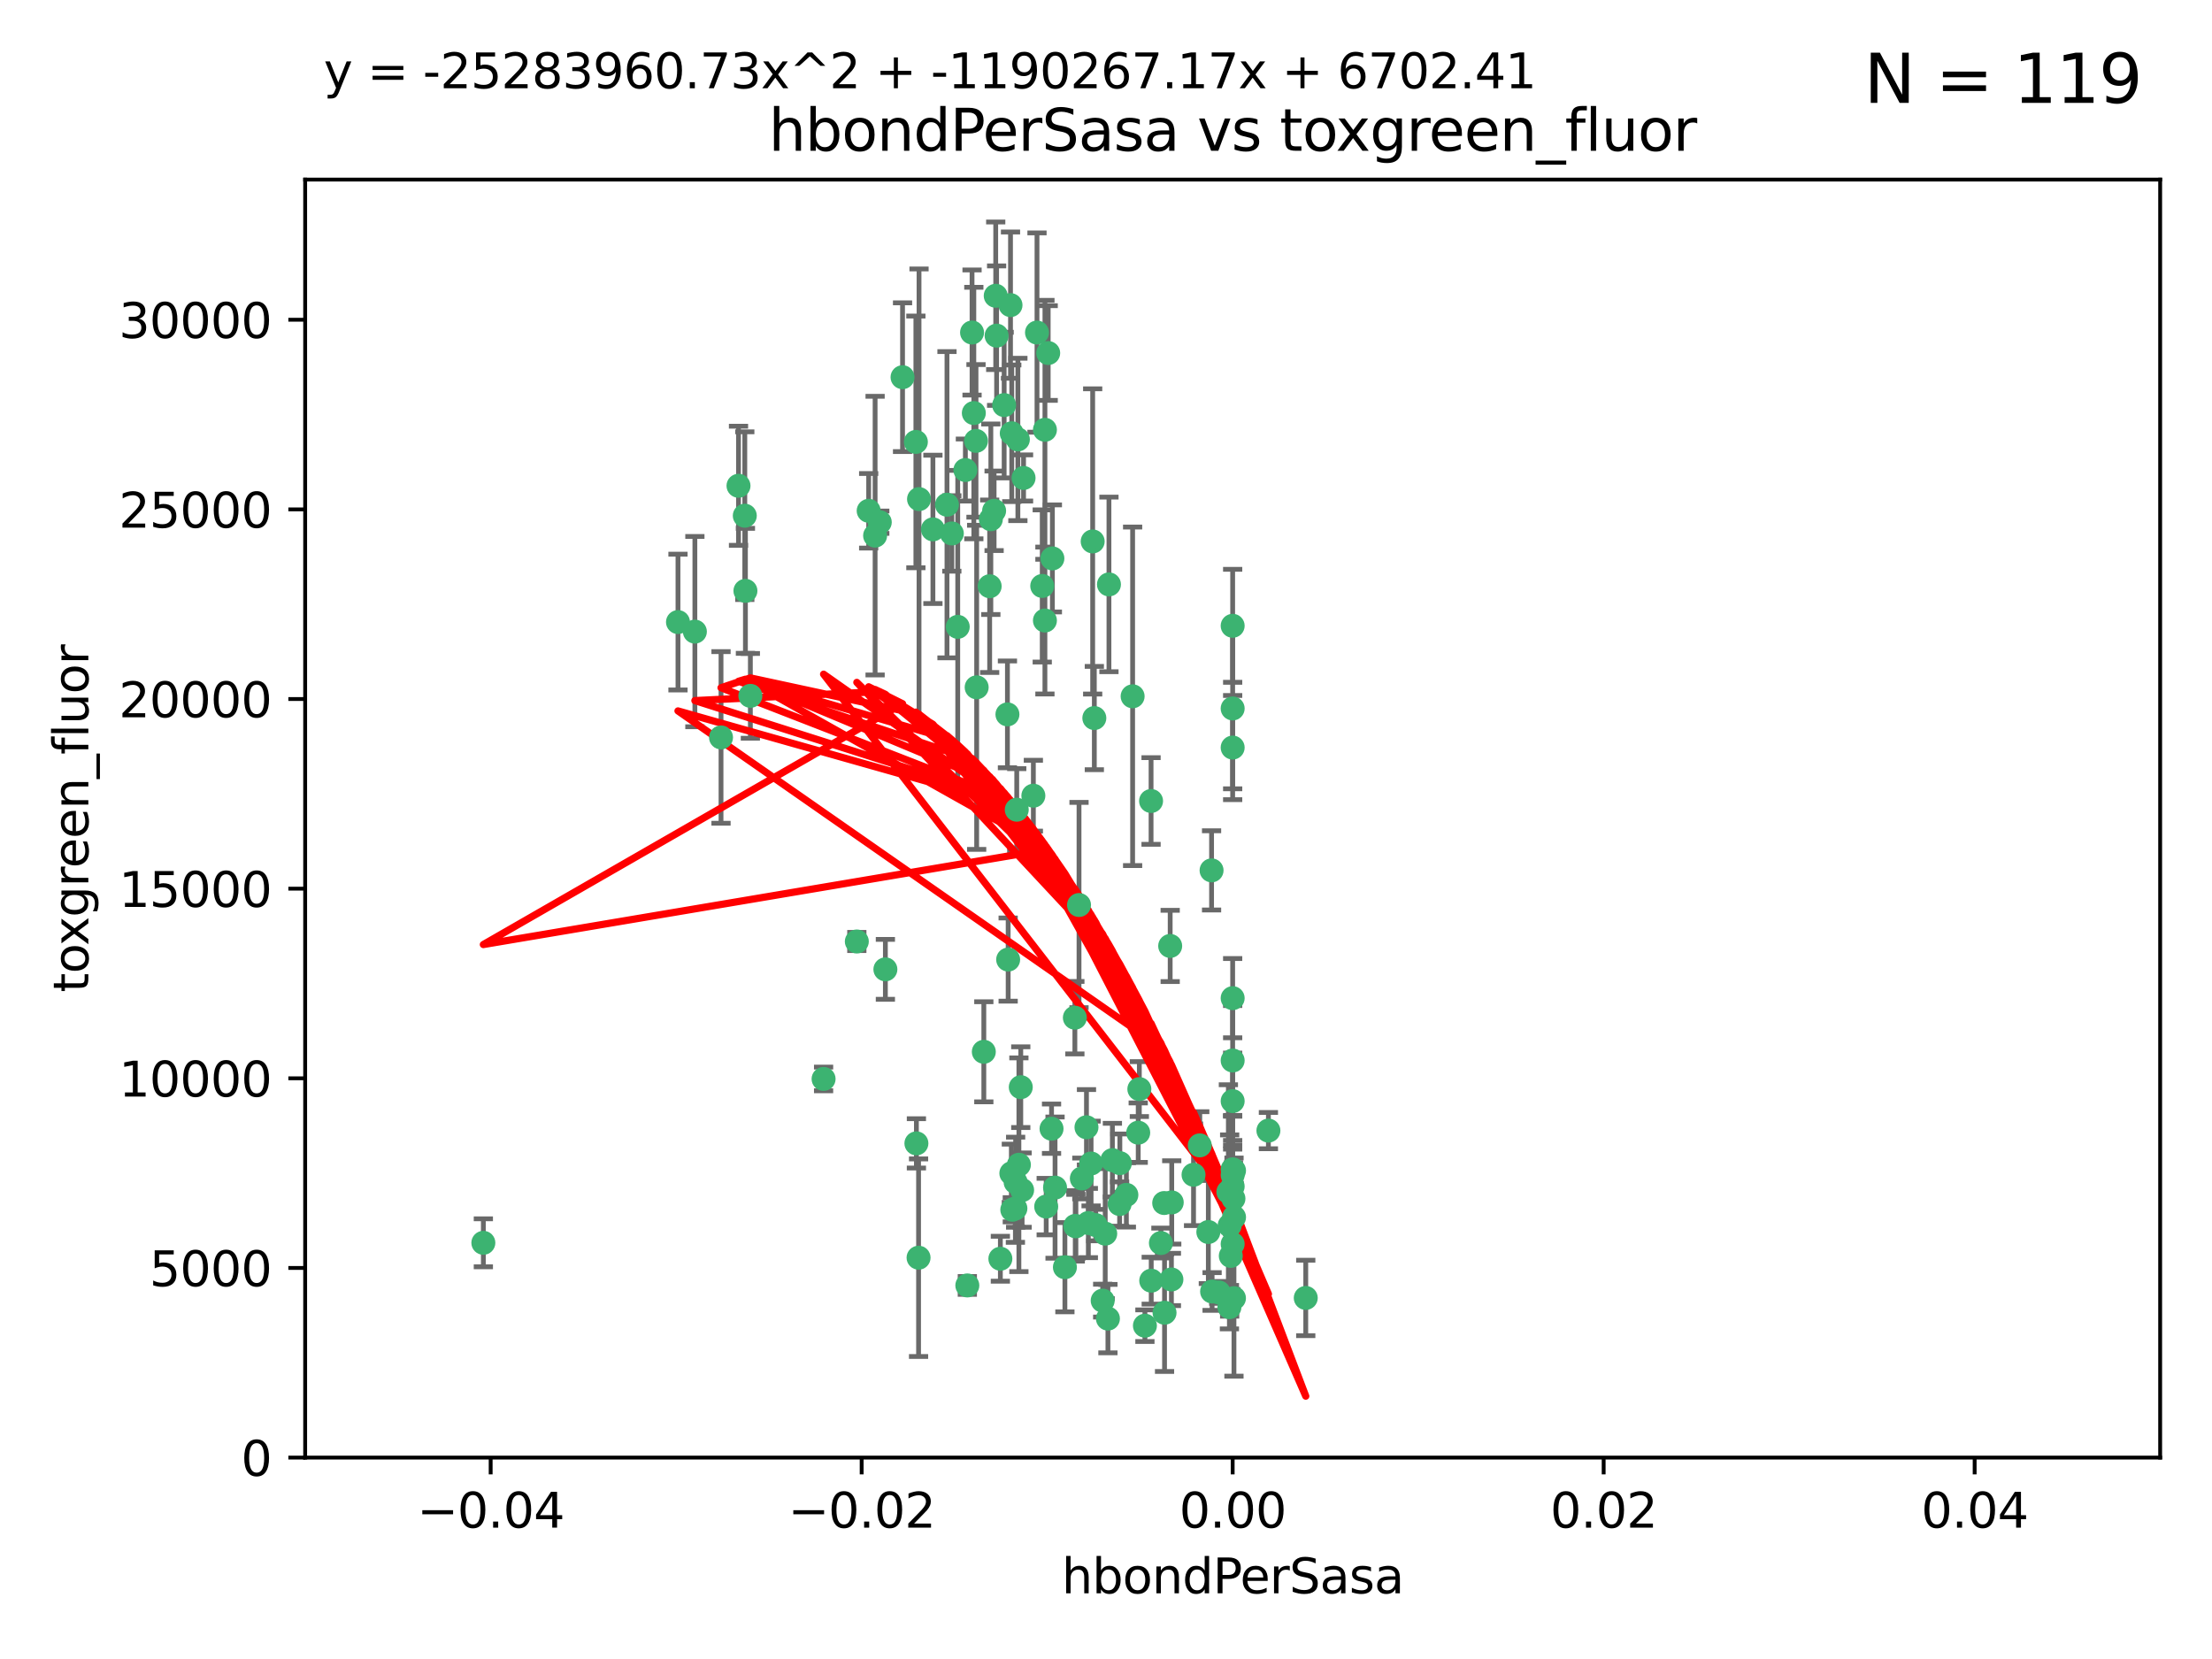 <?xml version="1.0" encoding="utf-8" standalone="no"?>
<!DOCTYPE svg PUBLIC "-//W3C//DTD SVG 1.1//EN"
  "http://www.w3.org/Graphics/SVG/1.1/DTD/svg11.dtd">
<svg xmlns:xlink="http://www.w3.org/1999/xlink" width="460.8pt" height="345.6pt" viewBox="0 0 460.8 345.6" xmlns="http://www.w3.org/2000/svg" version="1.1">
 <defs>
  <style type="text/css">*{stroke-linejoin: round; stroke-linecap: butt}</style>
 </defs>
 <g id="figure_1">
  <g id="patch_1">
   <path d="M 0 345.6 
L 460.8 345.6 
L 460.8 0 
L 0 0 
z
" style="fill: #ffffff"/>
  </g>
  <g id="axes_1">
   <g id="patch_2">
    <path d="M 63.571 303.64 
L 450 303.64 
L 450 37.411 
L 63.571 37.411 
z
" style="fill: #ffffff"/>
   </g>
   <g id="PathCollection_1">
    <defs>
     <path id="m7f92687c40" d="M 0 1.118 
C 0.297 1.118 0.581 1 0.791 0.791 
C 1 0.581 1.118 0.297 1.118 0 
C 1.118 -0.297 1 -0.581 0.791 -0.791 
C 0.581 -1 0.297 -1.118 0 -1.118 
C -0.297 -1.118 -0.581 -1 -0.791 -0.791 
C -1 -0.581 -1.118 -0.297 -1.118 0 
C -1.118 0.297 -1 0.581 -0.791 0.791 
C -0.581 1 -0.297 1.118 0 1.118 
z
" style="stroke: #3cb371"/>
    </defs>
    <g clip-path="url(#peb9985978f)">
     <use xlink:href="#m7f92687c40" x="207.091" y="106.407" style="fill: #3cb371; stroke: #3cb371"/>
     <use xlink:href="#m7f92687c40" x="216.026" y="69.276" style="fill: #3cb371; stroke: #3cb371"/>
     <use xlink:href="#m7f92687c40" x="209.184" y="84.387" style="fill: #3cb371; stroke: #3cb371"/>
     <use xlink:href="#m7f92687c40" x="190.794" y="92.058" style="fill: #3cb371; stroke: #3cb371"/>
     <use xlink:href="#m7f92687c40" x="217.677" y="129.266" style="fill: #3cb371; stroke: #3cb371"/>
     <use xlink:href="#m7f92687c40" x="206.411" y="108.167" style="fill: #3cb371; stroke: #3cb371"/>
     <use xlink:href="#m7f92687c40" x="180.96" y="106.409" style="fill: #3cb371; stroke: #3cb371"/>
     <use xlink:href="#m7f92687c40" x="188.017" y="78.577" style="fill: #3cb371; stroke: #3cb371"/>
     <use xlink:href="#m7f92687c40" x="100.691" y="258.901" style="fill: #3cb371; stroke: #3cb371"/>
     <use xlink:href="#m7f92687c40" x="218.359" y="73.544" style="fill: #3cb371; stroke: #3cb371"/>
     <use xlink:href="#m7f92687c40" x="155.286" y="123.084" style="fill: #3cb371; stroke: #3cb371"/>
     <use xlink:href="#m7f92687c40" x="207.613" y="69.92" style="fill: #3cb371; stroke: #3cb371"/>
     <use xlink:href="#m7f92687c40" x="203.319" y="91.842" style="fill: #3cb371; stroke: #3cb371"/>
     <use xlink:href="#m7f92687c40" x="210.508" y="63.561" style="fill: #3cb371; stroke: #3cb371"/>
     <use xlink:href="#m7f92687c40" x="150.202" y="153.62" style="fill: #3cb371; stroke: #3cb371"/>
     <use xlink:href="#m7f92687c40" x="156.315" y="144.96" style="fill: #3cb371; stroke: #3cb371"/>
     <use xlink:href="#m7f92687c40" x="191.45" y="103.972" style="fill: #3cb371; stroke: #3cb371"/>
     <use xlink:href="#m7f92687c40" x="198.284" y="111.129" style="fill: #3cb371; stroke: #3cb371"/>
     <use xlink:href="#m7f92687c40" x="155.154" y="107.43" style="fill: #3cb371; stroke: #3cb371"/>
     <use xlink:href="#m7f92687c40" x="153.844" y="101.196" style="fill: #3cb371; stroke: #3cb371"/>
     <use xlink:href="#m7f92687c40" x="202.866" y="86.045" style="fill: #3cb371; stroke: #3cb371"/>
     <use xlink:href="#m7f92687c40" x="212.043" y="91.543" style="fill: #3cb371; stroke: #3cb371"/>
     <use xlink:href="#m7f92687c40" x="206.164" y="122.124" style="fill: #3cb371; stroke: #3cb371"/>
     <use xlink:href="#m7f92687c40" x="211.807" y="168.674" style="fill: #3cb371; stroke: #3cb371"/>
     <use xlink:href="#m7f92687c40" x="197.274" y="105.145" style="fill: #3cb371; stroke: #3cb371"/>
     <use xlink:href="#m7f92687c40" x="199.515" y="130.584" style="fill: #3cb371; stroke: #3cb371"/>
     <use xlink:href="#m7f92687c40" x="201.107" y="97.916" style="fill: #3cb371; stroke: #3cb371"/>
     <use xlink:href="#m7f92687c40" x="219.231" y="116.33" style="fill: #3cb371; stroke: #3cb371"/>
     <use xlink:href="#m7f92687c40" x="210.768" y="90.261" style="fill: #3cb371; stroke: #3cb371"/>
     <use xlink:href="#m7f92687c40" x="241.838" y="258.946" style="fill: #3cb371; stroke: #3cb371"/>
     <use xlink:href="#m7f92687c40" x="264.233" y="235.524" style="fill: #3cb371; stroke: #3cb371"/>
     <use xlink:href="#m7f92687c40" x="212.255" y="242.64" style="fill: #3cb371; stroke: #3cb371"/>
     <use xlink:href="#m7f92687c40" x="217.678" y="89.534" style="fill: #3cb371; stroke: #3cb371"/>
     <use xlink:href="#m7f92687c40" x="213.226" y="99.569" style="fill: #3cb371; stroke: #3cb371"/>
     <use xlink:href="#m7f92687c40" x="217.118" y="122.066" style="fill: #3cb371; stroke: #3cb371"/>
     <use xlink:href="#m7f92687c40" x="207.427" y="61.614" style="fill: #3cb371; stroke: #3cb371"/>
     <use xlink:href="#m7f92687c40" x="202.496" y="69.268" style="fill: #3cb371; stroke: #3cb371"/>
     <use xlink:href="#m7f92687c40" x="209.868" y="148.819" style="fill: #3cb371; stroke: #3cb371"/>
     <use xlink:href="#m7f92687c40" x="210.018" y="199.895" style="fill: #3cb371; stroke: #3cb371"/>
     <use xlink:href="#m7f92687c40" x="184.442" y="201.933" style="fill: #3cb371; stroke: #3cb371"/>
     <use xlink:href="#m7f92687c40" x="182.301" y="111.579" style="fill: #3cb371; stroke: #3cb371"/>
     <use xlink:href="#m7f92687c40" x="210.682" y="244.417" style="fill: #3cb371; stroke: #3cb371"/>
     <use xlink:href="#m7f92687c40" x="144.756" y="131.576" style="fill: #3cb371; stroke: #3cb371"/>
     <use xlink:href="#m7f92687c40" x="183.273" y="108.788" style="fill: #3cb371; stroke: #3cb371"/>
     <use xlink:href="#m7f92687c40" x="194.344" y="110.277" style="fill: #3cb371; stroke: #3cb371"/>
     <use xlink:href="#m7f92687c40" x="227.624" y="112.79" style="fill: #3cb371; stroke: #3cb371"/>
     <use xlink:href="#m7f92687c40" x="201.512" y="267.781" style="fill: #3cb371; stroke: #3cb371"/>
     <use xlink:href="#m7f92687c40" x="244.095" y="250.485" style="fill: #3cb371; stroke: #3cb371"/>
     <use xlink:href="#m7f92687c40" x="227.293" y="242.381" style="fill: #3cb371; stroke: #3cb371"/>
     <use xlink:href="#m7f92687c40" x="211.576" y="246.279" style="fill: #3cb371; stroke: #3cb371"/>
     <use xlink:href="#m7f92687c40" x="141.236" y="129.589" style="fill: #3cb371; stroke: #3cb371"/>
     <use xlink:href="#m7f92687c40" x="242.524" y="250.612" style="fill: #3cb371; stroke: #3cb371"/>
     <use xlink:href="#m7f92687c40" x="230.238" y="256.992" style="fill: #3cb371; stroke: #3cb371"/>
     <use xlink:href="#m7f92687c40" x="190.904" y="238.185" style="fill: #3cb371; stroke: #3cb371"/>
     <use xlink:href="#m7f92687c40" x="228.261" y="255.21" style="fill: #3cb371; stroke: #3cb371"/>
     <use xlink:href="#m7f92687c40" x="256.786" y="130.365" style="fill: #3cb371; stroke: #3cb371"/>
     <use xlink:href="#m7f92687c40" x="208.395" y="262.218" style="fill: #3cb371; stroke: #3cb371"/>
     <use xlink:href="#m7f92687c40" x="215.269" y="165.758" style="fill: #3cb371; stroke: #3cb371"/>
     <use xlink:href="#m7f92687c40" x="237.346" y="226.876" style="fill: #3cb371; stroke: #3cb371"/>
     <use xlink:href="#m7f92687c40" x="233.235" y="250.823" style="fill: #3cb371; stroke: #3cb371"/>
     <use xlink:href="#m7f92687c40" x="252.503" y="269.044" style="fill: #3cb371; stroke: #3cb371"/>
     <use xlink:href="#m7f92687c40" x="224.78" y="188.53" style="fill: #3cb371; stroke: #3cb371"/>
     <use xlink:href="#m7f92687c40" x="256.948" y="249.694" style="fill: #3cb371; stroke: #3cb371"/>
     <use xlink:href="#m7f92687c40" x="219.786" y="247.401" style="fill: #3cb371; stroke: #3cb371"/>
     <use xlink:href="#m7f92687c40" x="256.786" y="244.785" style="fill: #3cb371; stroke: #3cb371"/>
     <use xlink:href="#m7f92687c40" x="244.027" y="266.536" style="fill: #3cb371; stroke: #3cb371"/>
     <use xlink:href="#m7f92687c40" x="256.397" y="261.632" style="fill: #3cb371; stroke: #3cb371"/>
     <use xlink:href="#m7f92687c40" x="257.072" y="253.571" style="fill: #3cb371; stroke: #3cb371"/>
     <use xlink:href="#m7f92687c40" x="238.508" y="276.165" style="fill: #3cb371; stroke: #3cb371"/>
     <use xlink:href="#m7f92687c40" x="234.644" y="248.914" style="fill: #3cb371; stroke: #3cb371"/>
     <use xlink:href="#m7f92687c40" x="253.875" y="269.232" style="fill: #3cb371; stroke: #3cb371"/>
     <use xlink:href="#m7f92687c40" x="229.709" y="270.942" style="fill: #3cb371; stroke: #3cb371"/>
     <use xlink:href="#m7f92687c40" x="204.948" y="219.109" style="fill: #3cb371; stroke: #3cb371"/>
     <use xlink:href="#m7f92687c40" x="191.354" y="262" style="fill: #3cb371; stroke: #3cb371"/>
     <use xlink:href="#m7f92687c40" x="237.113" y="235.955" style="fill: #3cb371; stroke: #3cb371"/>
     <use xlink:href="#m7f92687c40" x="212.925" y="247.916" style="fill: #3cb371; stroke: #3cb371"/>
     <use xlink:href="#m7f92687c40" x="203.457" y="143.182" style="fill: #3cb371; stroke: #3cb371"/>
     <use xlink:href="#m7f92687c40" x="219.055" y="235.133" style="fill: #3cb371; stroke: #3cb371"/>
     <use xlink:href="#m7f92687c40" x="226.333" y="234.83" style="fill: #3cb371; stroke: #3cb371"/>
     <use xlink:href="#m7f92687c40" x="178.492" y="196.128" style="fill: #3cb371; stroke: #3cb371"/>
     <use xlink:href="#m7f92687c40" x="233.286" y="242.305" style="fill: #3cb371; stroke: #3cb371"/>
     <use xlink:href="#m7f92687c40" x="221.839" y="263.982" style="fill: #3cb371; stroke: #3cb371"/>
     <use xlink:href="#m7f92687c40" x="217.943" y="251.353" style="fill: #3cb371; stroke: #3cb371"/>
     <use xlink:href="#m7f92687c40" x="235.946" y="145.054" style="fill: #3cb371; stroke: #3cb371"/>
     <use xlink:href="#m7f92687c40" x="230.801" y="274.693" style="fill: #3cb371; stroke: #3cb371"/>
     <use xlink:href="#m7f92687c40" x="231.733" y="241.673" style="fill: #3cb371; stroke: #3cb371"/>
     <use xlink:href="#m7f92687c40" x="256.786" y="207.934" style="fill: #3cb371; stroke: #3cb371"/>
     <use xlink:href="#m7f92687c40" x="211.526" y="251.737" style="fill: #3cb371; stroke: #3cb371"/>
     <use xlink:href="#m7f92687c40" x="227.97" y="149.585" style="fill: #3cb371; stroke: #3cb371"/>
     <use xlink:href="#m7f92687c40" x="243.77" y="197.058" style="fill: #3cb371; stroke: #3cb371"/>
     <use xlink:href="#m7f92687c40" x="224.129" y="255.455" style="fill: #3cb371; stroke: #3cb371"/>
     <use xlink:href="#m7f92687c40" x="252.392" y="181.315" style="fill: #3cb371; stroke: #3cb371"/>
     <use xlink:href="#m7f92687c40" x="225.369" y="245.498" style="fill: #3cb371; stroke: #3cb371"/>
     <use xlink:href="#m7f92687c40" x="257.056" y="270.434" style="fill: #3cb371; stroke: #3cb371"/>
     <use xlink:href="#m7f92687c40" x="226.725" y="254.778" style="fill: #3cb371; stroke: #3cb371"/>
     <use xlink:href="#m7f92687c40" x="256.786" y="220.92" style="fill: #3cb371; stroke: #3cb371"/>
     <use xlink:href="#m7f92687c40" x="249.932" y="238.601" style="fill: #3cb371; stroke: #3cb371"/>
     <use xlink:href="#m7f92687c40" x="256.109" y="272.306" style="fill: #3cb371; stroke: #3cb371"/>
     <use xlink:href="#m7f92687c40" x="210.881" y="252.012" style="fill: #3cb371; stroke: #3cb371"/>
     <use xlink:href="#m7f92687c40" x="256.159" y="255.301" style="fill: #3cb371; stroke: #3cb371"/>
     <use xlink:href="#m7f92687c40" x="242.595" y="273.467" style="fill: #3cb371; stroke: #3cb371"/>
     <use xlink:href="#m7f92687c40" x="223.915" y="212.005" style="fill: #3cb371; stroke: #3cb371"/>
     <use xlink:href="#m7f92687c40" x="256.786" y="147.587" style="fill: #3cb371; stroke: #3cb371"/>
     <use xlink:href="#m7f92687c40" x="239.822" y="266.787" style="fill: #3cb371; stroke: #3cb371"/>
     <use xlink:href="#m7f92687c40" x="256.786" y="259.154" style="fill: #3cb371; stroke: #3cb371"/>
     <use xlink:href="#m7f92687c40" x="272.013" y="270.383" style="fill: #3cb371; stroke: #3cb371"/>
     <use xlink:href="#m7f92687c40" x="231.015" y="121.744" style="fill: #3cb371; stroke: #3cb371"/>
     <use xlink:href="#m7f92687c40" x="223.997" y="255.376" style="fill: #3cb371; stroke: #3cb371"/>
     <use xlink:href="#m7f92687c40" x="256.786" y="229.381" style="fill: #3cb371; stroke: #3cb371"/>
     <use xlink:href="#m7f92687c40" x="251.718" y="256.651" style="fill: #3cb371; stroke: #3cb371"/>
     <use xlink:href="#m7f92687c40" x="239.788" y="166.862" style="fill: #3cb371; stroke: #3cb371"/>
     <use xlink:href="#m7f92687c40" x="256.786" y="243.591" style="fill: #3cb371; stroke: #3cb371"/>
     <use xlink:href="#m7f92687c40" x="248.636" y="244.726" style="fill: #3cb371; stroke: #3cb371"/>
     <use xlink:href="#m7f92687c40" x="257.069" y="243.853" style="fill: #3cb371; stroke: #3cb371"/>
     <use xlink:href="#m7f92687c40" x="212.645" y="226.477" style="fill: #3cb371; stroke: #3cb371"/>
     <use xlink:href="#m7f92687c40" x="171.569" y="224.762" style="fill: #3cb371; stroke: #3cb371"/>
     <use xlink:href="#m7f92687c40" x="256.786" y="155.731" style="fill: #3cb371; stroke: #3cb371"/>
     <use xlink:href="#m7f92687c40" x="255.894" y="248.284" style="fill: #3cb371; stroke: #3cb371"/>
     <use xlink:href="#m7f92687c40" x="256.786" y="247.152" style="fill: #3cb371; stroke: #3cb371"/>
    </g>
   </g>
   <g id="matplotlib.axis_1">
    <g id="xtick_1">
     <g id="line2d_1">
      <defs>
       <path id="m7d4fadd8f8" d="M 0 0 
L 0 3.5 
" style="stroke: #000000; stroke-width: 0.8"/>
      </defs>
      <g>
       <use xlink:href="#m7d4fadd8f8" x="102.214" y="303.64" style="stroke: #000000; stroke-width: 0.8"/>
      </g>
     </g>
     <g id="text_1">
      <!-- −0.04 -->
      <g transform="translate(86.891 318.238)scale(0.1 -0.1)">
       <defs>
        <path id="DejaVuSans-2212" d="M 678 2272 
L 4684 2272 
L 4684 1741 
L 678 1741 
L 678 2272 
z
" transform="scale(0.016)"/>
        <path id="DejaVuSans-30" d="M 2034 4250 
Q 1547 4250 1301 3770 
Q 1056 3291 1056 2328 
Q 1056 1369 1301 889 
Q 1547 409 2034 409 
Q 2525 409 2770 889 
Q 3016 1369 3016 2328 
Q 3016 3291 2770 3770 
Q 2525 4250 2034 4250 
z
M 2034 4750 
Q 2819 4750 3233 4129 
Q 3647 3509 3647 2328 
Q 3647 1150 3233 529 
Q 2819 -91 2034 -91 
Q 1250 -91 836 529 
Q 422 1150 422 2328 
Q 422 3509 836 4129 
Q 1250 4750 2034 4750 
z
" transform="scale(0.016)"/>
        <path id="DejaVuSans-2e" d="M 684 794 
L 1344 794 
L 1344 0 
L 684 0 
L 684 794 
z
" transform="scale(0.016)"/>
        <path id="DejaVuSans-34" d="M 2419 4116 
L 825 1625 
L 2419 1625 
L 2419 4116 
z
M 2253 4666 
L 3047 4666 
L 3047 1625 
L 3713 1625 
L 3713 1100 
L 3047 1100 
L 3047 0 
L 2419 0 
L 2419 1100 
L 313 1100 
L 313 1709 
L 2253 4666 
z
" transform="scale(0.016)"/>
       </defs>
       <use xlink:href="#DejaVuSans-2212"/>
       <use xlink:href="#DejaVuSans-30" x="83.789"/>
       <use xlink:href="#DejaVuSans-2e" x="147.412"/>
       <use xlink:href="#DejaVuSans-30" x="179.199"/>
       <use xlink:href="#DejaVuSans-34" x="242.822"/>
      </g>
     </g>
    </g>
    <g id="xtick_2">
     <g id="line2d_2">
      <g>
       <use xlink:href="#m7d4fadd8f8" x="179.5" y="303.64" style="stroke: #000000; stroke-width: 0.8"/>
      </g>
     </g>
     <g id="text_2">
      <!-- −0.02 -->
      <g transform="translate(164.177 318.238)scale(0.1 -0.1)">
       <defs>
        <path id="DejaVuSans-32" d="M 1228 531 
L 3431 531 
L 3431 0 
L 469 0 
L 469 531 
Q 828 903 1448 1529 
Q 2069 2156 2228 2338 
Q 2531 2678 2651 2914 
Q 2772 3150 2772 3378 
Q 2772 3750 2511 3984 
Q 2250 4219 1831 4219 
Q 1534 4219 1204 4116 
Q 875 4013 500 3803 
L 500 4441 
Q 881 4594 1212 4672 
Q 1544 4750 1819 4750 
Q 2544 4750 2975 4387 
Q 3406 4025 3406 3419 
Q 3406 3131 3298 2873 
Q 3191 2616 2906 2266 
Q 2828 2175 2409 1742 
Q 1991 1309 1228 531 
z
" transform="scale(0.016)"/>
       </defs>
       <use xlink:href="#DejaVuSans-2212"/>
       <use xlink:href="#DejaVuSans-30" x="83.789"/>
       <use xlink:href="#DejaVuSans-2e" x="147.412"/>
       <use xlink:href="#DejaVuSans-30" x="179.199"/>
       <use xlink:href="#DejaVuSans-32" x="242.822"/>
      </g>
     </g>
    </g>
    <g id="xtick_3">
     <g id="line2d_3">
      <g>
       <use xlink:href="#m7d4fadd8f8" x="256.786" y="303.64" style="stroke: #000000; stroke-width: 0.8"/>
      </g>
     </g>
     <g id="text_3">
      <!-- 0.00 -->
      <g transform="translate(245.653 318.238)scale(0.1 -0.1)">
       <use xlink:href="#DejaVuSans-30"/>
       <use xlink:href="#DejaVuSans-2e" x="63.623"/>
       <use xlink:href="#DejaVuSans-30" x="95.41"/>
       <use xlink:href="#DejaVuSans-30" x="159.033"/>
      </g>
     </g>
    </g>
    <g id="xtick_4">
     <g id="line2d_4">
      <g>
       <use xlink:href="#m7d4fadd8f8" x="334.071" y="303.64" style="stroke: #000000; stroke-width: 0.8"/>
      </g>
     </g>
     <g id="text_4">
      <!-- 0.02 -->
      <g transform="translate(322.939 318.238)scale(0.1 -0.1)">
       <use xlink:href="#DejaVuSans-30"/>
       <use xlink:href="#DejaVuSans-2e" x="63.623"/>
       <use xlink:href="#DejaVuSans-30" x="95.41"/>
       <use xlink:href="#DejaVuSans-32" x="159.033"/>
      </g>
     </g>
    </g>
    <g id="xtick_5">
     <g id="line2d_5">
      <g>
       <use xlink:href="#m7d4fadd8f8" x="411.357" y="303.64" style="stroke: #000000; stroke-width: 0.8"/>
      </g>
     </g>
     <g id="text_5">
      <!-- 0.04 -->
      <g transform="translate(400.224 318.238)scale(0.1 -0.1)">
       <use xlink:href="#DejaVuSans-30"/>
       <use xlink:href="#DejaVuSans-2e" x="63.623"/>
       <use xlink:href="#DejaVuSans-30" x="95.41"/>
       <use xlink:href="#DejaVuSans-34" x="159.033"/>
      </g>
     </g>
    </g>
    <g id="text_6">
     <!-- hbondPerSasa -->
     <g transform="translate(221.168 331.917)scale(0.1 -0.1)">
      <defs>
       <path id="DejaVuSans-68" d="M 3513 2113 
L 3513 0 
L 2938 0 
L 2938 2094 
Q 2938 2591 2744 2837 
Q 2550 3084 2163 3084 
Q 1697 3084 1428 2787 
Q 1159 2491 1159 1978 
L 1159 0 
L 581 0 
L 581 4863 
L 1159 4863 
L 1159 2956 
Q 1366 3272 1645 3428 
Q 1925 3584 2291 3584 
Q 2894 3584 3203 3211 
Q 3513 2838 3513 2113 
z
" transform="scale(0.016)"/>
       <path id="DejaVuSans-62" d="M 3116 1747 
Q 3116 2381 2855 2742 
Q 2594 3103 2138 3103 
Q 1681 3103 1420 2742 
Q 1159 2381 1159 1747 
Q 1159 1113 1420 752 
Q 1681 391 2138 391 
Q 2594 391 2855 752 
Q 3116 1113 3116 1747 
z
M 1159 2969 
Q 1341 3281 1617 3432 
Q 1894 3584 2278 3584 
Q 2916 3584 3314 3078 
Q 3713 2572 3713 1747 
Q 3713 922 3314 415 
Q 2916 -91 2278 -91 
Q 1894 -91 1617 61 
Q 1341 213 1159 525 
L 1159 0 
L 581 0 
L 581 4863 
L 1159 4863 
L 1159 2969 
z
" transform="scale(0.016)"/>
       <path id="DejaVuSans-6f" d="M 1959 3097 
Q 1497 3097 1228 2736 
Q 959 2375 959 1747 
Q 959 1119 1226 758 
Q 1494 397 1959 397 
Q 2419 397 2687 759 
Q 2956 1122 2956 1747 
Q 2956 2369 2687 2733 
Q 2419 3097 1959 3097 
z
M 1959 3584 
Q 2709 3584 3137 3096 
Q 3566 2609 3566 1747 
Q 3566 888 3137 398 
Q 2709 -91 1959 -91 
Q 1206 -91 779 398 
Q 353 888 353 1747 
Q 353 2609 779 3096 
Q 1206 3584 1959 3584 
z
" transform="scale(0.016)"/>
       <path id="DejaVuSans-6e" d="M 3513 2113 
L 3513 0 
L 2938 0 
L 2938 2094 
Q 2938 2591 2744 2837 
Q 2550 3084 2163 3084 
Q 1697 3084 1428 2787 
Q 1159 2491 1159 1978 
L 1159 0 
L 581 0 
L 581 3500 
L 1159 3500 
L 1159 2956 
Q 1366 3272 1645 3428 
Q 1925 3584 2291 3584 
Q 2894 3584 3203 3211 
Q 3513 2838 3513 2113 
z
" transform="scale(0.016)"/>
       <path id="DejaVuSans-64" d="M 2906 2969 
L 2906 4863 
L 3481 4863 
L 3481 0 
L 2906 0 
L 2906 525 
Q 2725 213 2448 61 
Q 2172 -91 1784 -91 
Q 1150 -91 751 415 
Q 353 922 353 1747 
Q 353 2572 751 3078 
Q 1150 3584 1784 3584 
Q 2172 3584 2448 3432 
Q 2725 3281 2906 2969 
z
M 947 1747 
Q 947 1113 1208 752 
Q 1469 391 1925 391 
Q 2381 391 2643 752 
Q 2906 1113 2906 1747 
Q 2906 2381 2643 2742 
Q 2381 3103 1925 3103 
Q 1469 3103 1208 2742 
Q 947 2381 947 1747 
z
" transform="scale(0.016)"/>
       <path id="DejaVuSans-50" d="M 1259 4147 
L 1259 2394 
L 2053 2394 
Q 2494 2394 2734 2622 
Q 2975 2850 2975 3272 
Q 2975 3691 2734 3919 
Q 2494 4147 2053 4147 
L 1259 4147 
z
M 628 4666 
L 2053 4666 
Q 2838 4666 3239 4311 
Q 3641 3956 3641 3272 
Q 3641 2581 3239 2228 
Q 2838 1875 2053 1875 
L 1259 1875 
L 1259 0 
L 628 0 
L 628 4666 
z
" transform="scale(0.016)"/>
       <path id="DejaVuSans-65" d="M 3597 1894 
L 3597 1613 
L 953 1613 
Q 991 1019 1311 708 
Q 1631 397 2203 397 
Q 2534 397 2845 478 
Q 3156 559 3463 722 
L 3463 178 
Q 3153 47 2828 -22 
Q 2503 -91 2169 -91 
Q 1331 -91 842 396 
Q 353 884 353 1716 
Q 353 2575 817 3079 
Q 1281 3584 2069 3584 
Q 2775 3584 3186 3129 
Q 3597 2675 3597 1894 
z
M 3022 2063 
Q 3016 2534 2758 2815 
Q 2500 3097 2075 3097 
Q 1594 3097 1305 2825 
Q 1016 2553 972 2059 
L 3022 2063 
z
" transform="scale(0.016)"/>
       <path id="DejaVuSans-72" d="M 2631 2963 
Q 2534 3019 2420 3045 
Q 2306 3072 2169 3072 
Q 1681 3072 1420 2755 
Q 1159 2438 1159 1844 
L 1159 0 
L 581 0 
L 581 3500 
L 1159 3500 
L 1159 2956 
Q 1341 3275 1631 3429 
Q 1922 3584 2338 3584 
Q 2397 3584 2469 3576 
Q 2541 3569 2628 3553 
L 2631 2963 
z
" transform="scale(0.016)"/>
       <path id="DejaVuSans-53" d="M 3425 4513 
L 3425 3897 
Q 3066 4069 2747 4153 
Q 2428 4238 2131 4238 
Q 1616 4238 1336 4038 
Q 1056 3838 1056 3469 
Q 1056 3159 1242 3001 
Q 1428 2844 1947 2747 
L 2328 2669 
Q 3034 2534 3370 2195 
Q 3706 1856 3706 1288 
Q 3706 609 3251 259 
Q 2797 -91 1919 -91 
Q 1588 -91 1214 -16 
Q 841 59 441 206 
L 441 856 
Q 825 641 1194 531 
Q 1563 422 1919 422 
Q 2459 422 2753 634 
Q 3047 847 3047 1241 
Q 3047 1584 2836 1778 
Q 2625 1972 2144 2069 
L 1759 2144 
Q 1053 2284 737 2584 
Q 422 2884 422 3419 
Q 422 4038 858 4394 
Q 1294 4750 2059 4750 
Q 2388 4750 2728 4690 
Q 3069 4631 3425 4513 
z
" transform="scale(0.016)"/>
       <path id="DejaVuSans-61" d="M 2194 1759 
Q 1497 1759 1228 1600 
Q 959 1441 959 1056 
Q 959 750 1161 570 
Q 1363 391 1709 391 
Q 2188 391 2477 730 
Q 2766 1069 2766 1631 
L 2766 1759 
L 2194 1759 
z
M 3341 1997 
L 3341 0 
L 2766 0 
L 2766 531 
Q 2569 213 2275 61 
Q 1981 -91 1556 -91 
Q 1019 -91 701 211 
Q 384 513 384 1019 
Q 384 1609 779 1909 
Q 1175 2209 1959 2209 
L 2766 2209 
L 2766 2266 
Q 2766 2663 2505 2880 
Q 2244 3097 1772 3097 
Q 1472 3097 1187 3025 
Q 903 2953 641 2809 
L 641 3341 
Q 956 3463 1253 3523 
Q 1550 3584 1831 3584 
Q 2591 3584 2966 3190 
Q 3341 2797 3341 1997 
z
" transform="scale(0.016)"/>
       <path id="DejaVuSans-73" d="M 2834 3397 
L 2834 2853 
Q 2591 2978 2328 3040 
Q 2066 3103 1784 3103 
Q 1356 3103 1142 2972 
Q 928 2841 928 2578 
Q 928 2378 1081 2264 
Q 1234 2150 1697 2047 
L 1894 2003 
Q 2506 1872 2764 1633 
Q 3022 1394 3022 966 
Q 3022 478 2636 193 
Q 2250 -91 1575 -91 
Q 1294 -91 989 -36 
Q 684 19 347 128 
L 347 722 
Q 666 556 975 473 
Q 1284 391 1588 391 
Q 1994 391 2212 530 
Q 2431 669 2431 922 
Q 2431 1156 2273 1281 
Q 2116 1406 1581 1522 
L 1381 1569 
Q 847 1681 609 1914 
Q 372 2147 372 2553 
Q 372 3047 722 3315 
Q 1072 3584 1716 3584 
Q 2034 3584 2315 3537 
Q 2597 3491 2834 3397 
z
" transform="scale(0.016)"/>
      </defs>
      <use xlink:href="#DejaVuSans-68"/>
      <use xlink:href="#DejaVuSans-62" x="63.379"/>
      <use xlink:href="#DejaVuSans-6f" x="126.855"/>
      <use xlink:href="#DejaVuSans-6e" x="188.037"/>
      <use xlink:href="#DejaVuSans-64" x="251.416"/>
      <use xlink:href="#DejaVuSans-50" x="314.893"/>
      <use xlink:href="#DejaVuSans-65" x="371.57"/>
      <use xlink:href="#DejaVuSans-72" x="433.094"/>
      <use xlink:href="#DejaVuSans-53" x="474.207"/>
      <use xlink:href="#DejaVuSans-61" x="537.684"/>
      <use xlink:href="#DejaVuSans-73" x="598.963"/>
      <use xlink:href="#DejaVuSans-61" x="651.062"/>
     </g>
    </g>
   </g>
   <g id="matplotlib.axis_2">
    <g id="ytick_1">
     <g id="line2d_6">
      <defs>
       <path id="m4305c579c4" d="M 0 0 
L -3.5 0 
" style="stroke: #000000; stroke-width: 0.8"/>
      </defs>
      <g>
       <use xlink:href="#m4305c579c4" x="63.571" y="303.64" style="stroke: #000000; stroke-width: 0.8"/>
      </g>
     </g>
     <g id="text_7">
      <!-- 0 -->
      <g transform="translate(50.209 307.439)scale(0.1 -0.1)">
       <use xlink:href="#DejaVuSans-30"/>
      </g>
     </g>
    </g>
    <g id="ytick_2">
     <g id="line2d_7">
      <g>
       <use xlink:href="#m4305c579c4" x="63.571" y="264.135" style="stroke: #000000; stroke-width: 0.8"/>
      </g>
     </g>
     <g id="text_8">
      <!-- 5000 -->
      <g transform="translate(31.121 267.934)scale(0.1 -0.1)">
       <defs>
        <path id="DejaVuSans-35" d="M 691 4666 
L 3169 4666 
L 3169 4134 
L 1269 4134 
L 1269 2991 
Q 1406 3038 1543 3061 
Q 1681 3084 1819 3084 
Q 2600 3084 3056 2656 
Q 3513 2228 3513 1497 
Q 3513 744 3044 326 
Q 2575 -91 1722 -91 
Q 1428 -91 1123 -41 
Q 819 9 494 109 
L 494 744 
Q 775 591 1075 516 
Q 1375 441 1709 441 
Q 2250 441 2565 725 
Q 2881 1009 2881 1497 
Q 2881 1984 2565 2268 
Q 2250 2553 1709 2553 
Q 1456 2553 1204 2497 
Q 953 2441 691 2322 
L 691 4666 
z
" transform="scale(0.016)"/>
       </defs>
       <use xlink:href="#DejaVuSans-35"/>
       <use xlink:href="#DejaVuSans-30" x="63.623"/>
       <use xlink:href="#DejaVuSans-30" x="127.246"/>
       <use xlink:href="#DejaVuSans-30" x="190.869"/>
      </g>
     </g>
    </g>
    <g id="ytick_3">
     <g id="line2d_8">
      <g>
       <use xlink:href="#m4305c579c4" x="63.571" y="224.63" style="stroke: #000000; stroke-width: 0.8"/>
      </g>
     </g>
     <g id="text_9">
      <!-- 10000 -->
      <g transform="translate(24.759 228.429)scale(0.1 -0.1)">
       <defs>
        <path id="DejaVuSans-31" d="M 794 531 
L 1825 531 
L 1825 4091 
L 703 3866 
L 703 4441 
L 1819 4666 
L 2450 4666 
L 2450 531 
L 3481 531 
L 3481 0 
L 794 0 
L 794 531 
z
" transform="scale(0.016)"/>
       </defs>
       <use xlink:href="#DejaVuSans-31"/>
       <use xlink:href="#DejaVuSans-30" x="63.623"/>
       <use xlink:href="#DejaVuSans-30" x="127.246"/>
       <use xlink:href="#DejaVuSans-30" x="190.869"/>
       <use xlink:href="#DejaVuSans-30" x="254.492"/>
      </g>
     </g>
    </g>
    <g id="ytick_4">
     <g id="line2d_9">
      <g>
       <use xlink:href="#m4305c579c4" x="63.571" y="185.125" style="stroke: #000000; stroke-width: 0.8"/>
      </g>
     </g>
     <g id="text_10">
      <!-- 15000 -->
      <g transform="translate(24.759 188.924)scale(0.1 -0.1)">
       <use xlink:href="#DejaVuSans-31"/>
       <use xlink:href="#DejaVuSans-35" x="63.623"/>
       <use xlink:href="#DejaVuSans-30" x="127.246"/>
       <use xlink:href="#DejaVuSans-30" x="190.869"/>
       <use xlink:href="#DejaVuSans-30" x="254.492"/>
      </g>
     </g>
    </g>
    <g id="ytick_5">
     <g id="line2d_10">
      <g>
       <use xlink:href="#m4305c579c4" x="63.571" y="145.62" style="stroke: #000000; stroke-width: 0.8"/>
      </g>
     </g>
     <g id="text_11">
      <!-- 20000 -->
      <g transform="translate(24.759 149.419)scale(0.1 -0.1)">
       <use xlink:href="#DejaVuSans-32"/>
       <use xlink:href="#DejaVuSans-30" x="63.623"/>
       <use xlink:href="#DejaVuSans-30" x="127.246"/>
       <use xlink:href="#DejaVuSans-30" x="190.869"/>
       <use xlink:href="#DejaVuSans-30" x="254.492"/>
      </g>
     </g>
    </g>
    <g id="ytick_6">
     <g id="line2d_11">
      <g>
       <use xlink:href="#m4305c579c4" x="63.571" y="106.115" style="stroke: #000000; stroke-width: 0.8"/>
      </g>
     </g>
     <g id="text_12">
      <!-- 25000 -->
      <g transform="translate(24.759 109.914)scale(0.1 -0.1)">
       <use xlink:href="#DejaVuSans-32"/>
       <use xlink:href="#DejaVuSans-35" x="63.623"/>
       <use xlink:href="#DejaVuSans-30" x="127.246"/>
       <use xlink:href="#DejaVuSans-30" x="190.869"/>
       <use xlink:href="#DejaVuSans-30" x="254.492"/>
      </g>
     </g>
    </g>
    <g id="ytick_7">
     <g id="line2d_12">
      <g>
       <use xlink:href="#m4305c579c4" x="63.571" y="66.61" style="stroke: #000000; stroke-width: 0.8"/>
      </g>
     </g>
     <g id="text_13">
      <!-- 30000 -->
      <g transform="translate(24.759 70.409)scale(0.1 -0.1)">
       <defs>
        <path id="DejaVuSans-33" d="M 2597 2516 
Q 3050 2419 3304 2112 
Q 3559 1806 3559 1356 
Q 3559 666 3084 287 
Q 2609 -91 1734 -91 
Q 1441 -91 1130 -33 
Q 819 25 488 141 
L 488 750 
Q 750 597 1062 519 
Q 1375 441 1716 441 
Q 2309 441 2620 675 
Q 2931 909 2931 1356 
Q 2931 1769 2642 2001 
Q 2353 2234 1838 2234 
L 1294 2234 
L 1294 2753 
L 1863 2753 
Q 2328 2753 2575 2939 
Q 2822 3125 2822 3475 
Q 2822 3834 2567 4026 
Q 2313 4219 1838 4219 
Q 1578 4219 1281 4162 
Q 984 4106 628 3988 
L 628 4550 
Q 988 4650 1302 4700 
Q 1616 4750 1894 4750 
Q 2613 4750 3031 4423 
Q 3450 4097 3450 3541 
Q 3450 3153 3228 2886 
Q 3006 2619 2597 2516 
z
" transform="scale(0.016)"/>
       </defs>
       <use xlink:href="#DejaVuSans-33"/>
       <use xlink:href="#DejaVuSans-30" x="63.623"/>
       <use xlink:href="#DejaVuSans-30" x="127.246"/>
       <use xlink:href="#DejaVuSans-30" x="190.869"/>
       <use xlink:href="#DejaVuSans-30" x="254.492"/>
      </g>
     </g>
    </g>
    <g id="text_14">
     <!-- toxgreen_fluor -->
     <g transform="translate(18.401 206.72)rotate(-90)scale(0.1 -0.1)">
      <defs>
       <path id="DejaVuSans-74" d="M 1172 4494 
L 1172 3500 
L 2356 3500 
L 2356 3053 
L 1172 3053 
L 1172 1153 
Q 1172 725 1289 603 
Q 1406 481 1766 481 
L 2356 481 
L 2356 0 
L 1766 0 
Q 1100 0 847 248 
Q 594 497 594 1153 
L 594 3053 
L 172 3053 
L 172 3500 
L 594 3500 
L 594 4494 
L 1172 4494 
z
" transform="scale(0.016)"/>
       <path id="DejaVuSans-78" d="M 3513 3500 
L 2247 1797 
L 3578 0 
L 2900 0 
L 1881 1375 
L 863 0 
L 184 0 
L 1544 1831 
L 300 3500 
L 978 3500 
L 1906 2253 
L 2834 3500 
L 3513 3500 
z
" transform="scale(0.016)"/>
       <path id="DejaVuSans-67" d="M 2906 1791 
Q 2906 2416 2648 2759 
Q 2391 3103 1925 3103 
Q 1463 3103 1205 2759 
Q 947 2416 947 1791 
Q 947 1169 1205 825 
Q 1463 481 1925 481 
Q 2391 481 2648 825 
Q 2906 1169 2906 1791 
z
M 3481 434 
Q 3481 -459 3084 -895 
Q 2688 -1331 1869 -1331 
Q 1566 -1331 1297 -1286 
Q 1028 -1241 775 -1147 
L 775 -588 
Q 1028 -725 1275 -790 
Q 1522 -856 1778 -856 
Q 2344 -856 2625 -561 
Q 2906 -266 2906 331 
L 2906 616 
Q 2728 306 2450 153 
Q 2172 0 1784 0 
Q 1141 0 747 490 
Q 353 981 353 1791 
Q 353 2603 747 3093 
Q 1141 3584 1784 3584 
Q 2172 3584 2450 3431 
Q 2728 3278 2906 2969 
L 2906 3500 
L 3481 3500 
L 3481 434 
z
" transform="scale(0.016)"/>
       <path id="DejaVuSans-5f" d="M 3263 -1063 
L 3263 -1509 
L -63 -1509 
L -63 -1063 
L 3263 -1063 
z
" transform="scale(0.016)"/>
       <path id="DejaVuSans-66" d="M 2375 4863 
L 2375 4384 
L 1825 4384 
Q 1516 4384 1395 4259 
Q 1275 4134 1275 3809 
L 1275 3500 
L 2222 3500 
L 2222 3053 
L 1275 3053 
L 1275 0 
L 697 0 
L 697 3053 
L 147 3053 
L 147 3500 
L 697 3500 
L 697 3744 
Q 697 4328 969 4595 
Q 1241 4863 1831 4863 
L 2375 4863 
z
" transform="scale(0.016)"/>
       <path id="DejaVuSans-6c" d="M 603 4863 
L 1178 4863 
L 1178 0 
L 603 0 
L 603 4863 
z
" transform="scale(0.016)"/>
       <path id="DejaVuSans-75" d="M 544 1381 
L 544 3500 
L 1119 3500 
L 1119 1403 
Q 1119 906 1312 657 
Q 1506 409 1894 409 
Q 2359 409 2629 706 
Q 2900 1003 2900 1516 
L 2900 3500 
L 3475 3500 
L 3475 0 
L 2900 0 
L 2900 538 
Q 2691 219 2414 64 
Q 2138 -91 1772 -91 
Q 1169 -91 856 284 
Q 544 659 544 1381 
z
M 1991 3584 
L 1991 3584 
z
" transform="scale(0.016)"/>
      </defs>
      <use xlink:href="#DejaVuSans-74"/>
      <use xlink:href="#DejaVuSans-6f" x="39.209"/>
      <use xlink:href="#DejaVuSans-78" x="97.266"/>
      <use xlink:href="#DejaVuSans-67" x="156.445"/>
      <use xlink:href="#DejaVuSans-72" x="219.922"/>
      <use xlink:href="#DejaVuSans-65" x="258.785"/>
      <use xlink:href="#DejaVuSans-65" x="320.309"/>
      <use xlink:href="#DejaVuSans-6e" x="381.832"/>
      <use xlink:href="#DejaVuSans-5f" x="445.211"/>
      <use xlink:href="#DejaVuSans-66" x="495.211"/>
      <use xlink:href="#DejaVuSans-6c" x="530.416"/>
      <use xlink:href="#DejaVuSans-75" x="558.199"/>
      <use xlink:href="#DejaVuSans-6f" x="621.578"/>
      <use xlink:href="#DejaVuSans-72" x="682.76"/>
     </g>
    </g>
   </g>
   <g id="LineCollection_1">
    <path d="M 207.091 114.69 
L 207.091 98.124 
" clip-path="url(#peb9985978f)" style="fill: none; stroke: #696969"/>
    <path d="M 216.026 90.034 
L 216.026 48.519 
" clip-path="url(#peb9985978f)" style="fill: none; stroke: #696969"/>
    <path d="M 209.184 99.556 
L 209.184 69.219 
" clip-path="url(#peb9985978f)" style="fill: none; stroke: #696969"/>
    <path d="M 190.794 118.276 
L 190.794 65.84 
" clip-path="url(#peb9985978f)" style="fill: none; stroke: #696969"/>
    <path d="M 217.677 144.567 
L 217.677 113.965 
" clip-path="url(#peb9985978f)" style="fill: none; stroke: #696969"/>
    <path d="M 206.411 128.009 
L 206.411 88.325 
" clip-path="url(#peb9985978f)" style="fill: none; stroke: #696969"/>
    <path d="M 180.96 114.176 
L 180.96 98.642 
" clip-path="url(#peb9985978f)" style="fill: none; stroke: #696969"/>
    <path d="M 188.017 94.067 
L 188.017 63.087 
" clip-path="url(#peb9985978f)" style="fill: none; stroke: #696969"/>
    <path d="M 100.691 263.898 
L 100.691 253.904 
" clip-path="url(#peb9985978f)" style="fill: none; stroke: #696969"/>
    <path d="M 218.359 83.405 
L 218.359 63.682 
" clip-path="url(#peb9985978f)" style="fill: none; stroke: #696969"/>
    <path d="M 155.286 136.104 
L 155.286 110.065 
" clip-path="url(#peb9985978f)" style="fill: none; stroke: #696969"/>
    <path d="M 207.613 84.444 
L 207.613 55.396 
" clip-path="url(#peb9985978f)" style="fill: none; stroke: #696969"/>
    <path d="M 203.319 107.733 
L 203.319 75.95 
" clip-path="url(#peb9985978f)" style="fill: none; stroke: #696969"/>
    <path d="M 210.508 78.794 
L 210.508 48.327 
" clip-path="url(#peb9985978f)" style="fill: none; stroke: #696969"/>
    <path d="M 150.202 171.496 
L 150.202 135.744 
" clip-path="url(#peb9985978f)" style="fill: none; stroke: #696969"/>
    <path d="M 156.315 153.789 
L 156.315 136.131 
" clip-path="url(#peb9985978f)" style="fill: none; stroke: #696969"/>
    <path d="M 191.45 151.918 
L 191.45 56.025 
" clip-path="url(#peb9985978f)" style="fill: none; stroke: #696969"/>
    <path d="M 198.284 118.989 
L 198.284 103.269 
" clip-path="url(#peb9985978f)" style="fill: none; stroke: #696969"/>
    <path d="M 155.154 124.902 
L 155.154 89.957 
" clip-path="url(#peb9985978f)" style="fill: none; stroke: #696969"/>
    <path d="M 153.844 113.603 
L 153.844 88.789 
" clip-path="url(#peb9985978f)" style="fill: none; stroke: #696969"/>
    <path d="M 202.866 112.245 
L 202.866 59.845 
" clip-path="url(#peb9985978f)" style="fill: none; stroke: #696969"/>
    <path d="M 212.043 108.456 
L 212.043 74.63 
" clip-path="url(#peb9985978f)" style="fill: none; stroke: #696969"/>
    <path d="M 206.164 140.086 
L 206.164 104.162 
" clip-path="url(#peb9985978f)" style="fill: none; stroke: #696969"/>
    <path d="M 211.807 177.225 
L 211.807 160.123 
" clip-path="url(#peb9985978f)" style="fill: none; stroke: #696969"/>
    <path d="M 197.274 137.044 
L 197.274 73.246 
" clip-path="url(#peb9985978f)" style="fill: none; stroke: #696969"/>
    <path d="M 199.515 163.179 
L 199.515 97.99 
" clip-path="url(#peb9985978f)" style="fill: none; stroke: #696969"/>
    <path d="M 201.107 104.375 
L 201.107 91.457 
" clip-path="url(#peb9985978f)" style="fill: none; stroke: #696969"/>
    <path d="M 219.231 127.48 
L 219.231 105.181 
" clip-path="url(#peb9985978f)" style="fill: none; stroke: #696969"/>
    <path d="M 210.768 104.49 
L 210.768 76.032 
" clip-path="url(#peb9985978f)" style="fill: none; stroke: #696969"/>
    <path d="M 241.838 262.056 
L 241.838 255.836 
" clip-path="url(#peb9985978f)" style="fill: none; stroke: #696969"/>
    <path d="M 264.233 239.301 
L 264.233 231.747 
" clip-path="url(#peb9985978f)" style="fill: none; stroke: #696969"/>
    <path d="M 212.255 264.899 
L 212.255 220.38 
" clip-path="url(#peb9985978f)" style="fill: none; stroke: #696969"/>
    <path d="M 217.678 116.506 
L 217.678 62.562 
" clip-path="url(#peb9985978f)" style="fill: none; stroke: #696969"/>
    <path d="M 213.226 104.376 
L 213.226 94.761 
" clip-path="url(#peb9985978f)" style="fill: none; stroke: #696969"/>
    <path d="M 217.118 137.913 
L 217.118 106.218 
" clip-path="url(#peb9985978f)" style="fill: none; stroke: #696969"/>
    <path d="M 207.427 76.984 
L 207.427 46.244 
" clip-path="url(#peb9985978f)" style="fill: none; stroke: #696969"/>
    <path d="M 202.496 82.296 
L 202.496 56.239 
" clip-path="url(#peb9985978f)" style="fill: none; stroke: #696969"/>
    <path d="M 209.868 159.942 
L 209.868 137.697 
" clip-path="url(#peb9985978f)" style="fill: none; stroke: #696969"/>
    <path d="M 210.018 208.561 
L 210.018 191.229 
" clip-path="url(#peb9985978f)" style="fill: none; stroke: #696969"/>
    <path d="M 184.442 208.172 
L 184.442 195.693 
" clip-path="url(#peb9985978f)" style="fill: none; stroke: #696969"/>
    <path d="M 182.301 140.604 
L 182.301 82.554 
" clip-path="url(#peb9985978f)" style="fill: none; stroke: #696969"/>
    <path d="M 210.682 250.489 
L 210.682 238.346 
" clip-path="url(#peb9985978f)" style="fill: none; stroke: #696969"/>
    <path d="M 144.756 151.398 
L 144.756 111.753 
" clip-path="url(#peb9985978f)" style="fill: none; stroke: #696969"/>
    <path d="M 183.273 111.116 
L 183.273 106.461 
" clip-path="url(#peb9985978f)" style="fill: none; stroke: #696969"/>
    <path d="M 194.344 125.727 
L 194.344 94.826 
" clip-path="url(#peb9985978f)" style="fill: none; stroke: #696969"/>
    <path d="M 227.624 144.582 
L 227.624 80.997 
" clip-path="url(#peb9985978f)" style="fill: none; stroke: #696969"/>
    <path d="M 201.512 269.639 
L 201.512 265.923 
" clip-path="url(#peb9985978f)" style="fill: none; stroke: #696969"/>
    <path d="M 244.095 259.162 
L 244.095 241.808 
" clip-path="url(#peb9985978f)" style="fill: none; stroke: #696969"/>
    <path d="M 227.293 251.212 
L 227.293 233.549 
" clip-path="url(#peb9985978f)" style="fill: none; stroke: #696969"/>
    <path d="M 211.576 255.662 
L 211.576 236.896 
" clip-path="url(#peb9985978f)" style="fill: none; stroke: #696969"/>
    <path d="M 141.236 143.733 
L 141.236 115.445 
" clip-path="url(#peb9985978f)" style="fill: none; stroke: #696969"/>
    <path d="M 242.524 251.595 
L 242.524 249.629 
" clip-path="url(#peb9985978f)" style="fill: none; stroke: #696969"/>
    <path d="M 230.238 270.546 
L 230.238 243.437 
" clip-path="url(#peb9985978f)" style="fill: none; stroke: #696969"/>
    <path d="M 190.904 243.325 
L 190.904 233.045 
" clip-path="url(#peb9985978f)" style="fill: none; stroke: #696969"/>
    <path d="M 228.261 258.485 
L 228.261 251.935 
" clip-path="url(#peb9985978f)" style="fill: none; stroke: #696969"/>
    <path d="M 256.786 142.136 
L 256.786 118.595 
" clip-path="url(#peb9985978f)" style="fill: none; stroke: #696969"/>
    <path d="M 208.395 266.897 
L 208.395 257.539 
" clip-path="url(#peb9985978f)" style="fill: none; stroke: #696969"/>
    <path d="M 215.269 173.134 
L 215.269 158.381 
" clip-path="url(#peb9985978f)" style="fill: none; stroke: #696969"/>
    <path d="M 237.346 232.594 
L 237.346 221.158 
" clip-path="url(#peb9985978f)" style="fill: none; stroke: #696969"/>
    <path d="M 233.235 255.44 
L 233.235 246.206 
" clip-path="url(#peb9985978f)" style="fill: none; stroke: #696969"/>
    <path d="M 252.503 272.973 
L 252.503 265.115 
" clip-path="url(#peb9985978f)" style="fill: none; stroke: #696969"/>
    <path d="M 224.78 209.909 
L 224.78 167.152 
" clip-path="url(#peb9985978f)" style="fill: none; stroke: #696969"/>
    <path d="M 256.948 257.178 
L 256.948 242.211 
" clip-path="url(#peb9985978f)" style="fill: none; stroke: #696969"/>
    <path d="M 219.786 262.111 
L 219.786 232.691 
" clip-path="url(#peb9985978f)" style="fill: none; stroke: #696969"/>
    <path d="M 256.786 257.037 
L 256.786 232.533 
" clip-path="url(#peb9985978f)" style="fill: none; stroke: #696969"/>
    <path d="M 244.027 271.981 
L 244.027 261.091 
" clip-path="url(#peb9985978f)" style="fill: none; stroke: #696969"/>
    <path d="M 256.397 268.618 
L 256.397 254.645 
" clip-path="url(#peb9985978f)" style="fill: none; stroke: #696969"/>
    <path d="M 257.072 260.499 
L 257.072 246.643 
" clip-path="url(#peb9985978f)" style="fill: none; stroke: #696969"/>
    <path d="M 238.508 279.457 
L 238.508 272.873 
" clip-path="url(#peb9985978f)" style="fill: none; stroke: #696969"/>
    <path d="M 234.644 255.622 
L 234.644 242.205 
" clip-path="url(#peb9985978f)" style="fill: none; stroke: #696969"/>
    <path d="M 253.875 271.512 
L 253.875 266.952 
" clip-path="url(#peb9985978f)" style="fill: none; stroke: #696969"/>
    <path d="M 229.709 274.365 
L 229.709 267.52 
" clip-path="url(#peb9985978f)" style="fill: none; stroke: #696969"/>
    <path d="M 204.948 229.533 
L 204.948 208.684 
" clip-path="url(#peb9985978f)" style="fill: none; stroke: #696969"/>
    <path d="M 191.354 282.577 
L 191.354 241.422 
" clip-path="url(#peb9985978f)" style="fill: none; stroke: #696969"/>
    <path d="M 237.113 242.149 
L 237.113 229.76 
" clip-path="url(#peb9985978f)" style="fill: none; stroke: #696969"/>
    <path d="M 212.925 255.656 
L 212.925 240.176 
" clip-path="url(#peb9985978f)" style="fill: none; stroke: #696969"/>
    <path d="M 203.457 176.942 
L 203.457 109.423 
" clip-path="url(#peb9985978f)" style="fill: none; stroke: #696969"/>
    <path d="M 219.055 240.274 
L 219.055 229.992 
" clip-path="url(#peb9985978f)" style="fill: none; stroke: #696969"/>
    <path d="M 226.333 242.679 
L 226.333 226.981 
" clip-path="url(#peb9985978f)" style="fill: none; stroke: #696969"/>
    <path d="M 178.492 198.023 
L 178.492 194.232 
" clip-path="url(#peb9985978f)" style="fill: none; stroke: #696969"/>
    <path d="M 233.286 248.381 
L 233.286 236.229 
" clip-path="url(#peb9985978f)" style="fill: none; stroke: #696969"/>
    <path d="M 221.839 273.277 
L 221.839 254.687 
" clip-path="url(#peb9985978f)" style="fill: none; stroke: #696969"/>
    <path d="M 217.943 257.237 
L 217.943 245.468 
" clip-path="url(#peb9985978f)" style="fill: none; stroke: #696969"/>
    <path d="M 235.946 180.314 
L 235.946 109.794 
" clip-path="url(#peb9985978f)" style="fill: none; stroke: #696969"/>
    <path d="M 230.801 281.823 
L 230.801 267.563 
" clip-path="url(#peb9985978f)" style="fill: none; stroke: #696969"/>
    <path d="M 231.733 249.34 
L 231.733 234.006 
" clip-path="url(#peb9985978f)" style="fill: none; stroke: #696969"/>
    <path d="M 256.786 216.185 
L 256.786 199.682 
" clip-path="url(#peb9985978f)" style="fill: none; stroke: #696969"/>
    <path d="M 211.526 258.796 
L 211.526 244.678 
" clip-path="url(#peb9985978f)" style="fill: none; stroke: #696969"/>
    <path d="M 227.97 160.342 
L 227.97 138.827 
" clip-path="url(#peb9985978f)" style="fill: none; stroke: #696969"/>
    <path d="M 243.77 204.481 
L 243.77 189.634 
" clip-path="url(#peb9985978f)" style="fill: none; stroke: #696969"/>
    <path d="M 224.129 262.097 
L 224.129 248.813 
" clip-path="url(#peb9985978f)" style="fill: none; stroke: #696969"/>
    <path d="M 252.392 189.565 
L 252.392 173.066 
" clip-path="url(#peb9985978f)" style="fill: none; stroke: #696969"/>
    <path d="M 225.369 249.749 
L 225.369 241.248 
" clip-path="url(#peb9985978f)" style="fill: none; stroke: #696969"/>
    <path d="M 257.056 286.678 
L 257.056 254.189 
" clip-path="url(#peb9985978f)" style="fill: none; stroke: #696969"/>
    <path d="M 226.725 261.991 
L 226.725 247.565 
" clip-path="url(#peb9985978f)" style="fill: none; stroke: #696969"/>
    <path d="M 256.786 232.358 
L 256.786 209.482 
" clip-path="url(#peb9985978f)" style="fill: none; stroke: #696969"/>
    <path d="M 249.932 245.62 
L 249.932 231.582 
" clip-path="url(#peb9985978f)" style="fill: none; stroke: #696969"/>
    <path d="M 256.109 276.834 
L 256.109 267.778 
" clip-path="url(#peb9985978f)" style="fill: none; stroke: #696969"/>
    <path d="M 210.881 254.532 
L 210.881 249.492 
" clip-path="url(#peb9985978f)" style="fill: none; stroke: #696969"/>
    <path d="M 256.159 274.181 
L 256.159 236.421 
" clip-path="url(#peb9985978f)" style="fill: none; stroke: #696969"/>
    <path d="M 242.595 285.704 
L 242.595 261.23 
" clip-path="url(#peb9985978f)" style="fill: none; stroke: #696969"/>
    <path d="M 223.915 219.551 
L 223.915 204.458 
" clip-path="url(#peb9985978f)" style="fill: none; stroke: #696969"/>
    <path d="M 256.786 164.323 
L 256.786 130.852 
" clip-path="url(#peb9985978f)" style="fill: none; stroke: #696969"/>
    <path d="M 239.822 271.672 
L 239.822 261.902 
" clip-path="url(#peb9985978f)" style="fill: none; stroke: #696969"/>
    <path d="M 256.786 269.401 
L 256.786 248.907 
" clip-path="url(#peb9985978f)" style="fill: none; stroke: #696969"/>
    <path d="M 272.013 278.241 
L 272.013 262.525 
" clip-path="url(#peb9985978f)" style="fill: none; stroke: #696969"/>
    <path d="M 231.015 139.929 
L 231.015 103.559 
" clip-path="url(#peb9985978f)" style="fill: none; stroke: #696969"/>
    <path d="M 223.997 262.706 
L 223.997 248.046 
" clip-path="url(#peb9985978f)" style="fill: none; stroke: #696969"/>
    <path d="M 256.786 239.386 
L 256.786 219.376 
" clip-path="url(#peb9985978f)" style="fill: none; stroke: #696969"/>
    <path d="M 251.718 267.395 
L 251.718 245.908 
" clip-path="url(#peb9985978f)" style="fill: none; stroke: #696969"/>
    <path d="M 239.788 175.888 
L 239.788 157.836 
" clip-path="url(#peb9985978f)" style="fill: none; stroke: #696969"/>
    <path d="M 256.786 249.602 
L 256.786 237.58 
" clip-path="url(#peb9985978f)" style="fill: none; stroke: #696969"/>
    <path d="M 248.636 255.317 
L 248.636 234.134 
" clip-path="url(#peb9985978f)" style="fill: none; stroke: #696969"/>
    <path d="M 257.069 246.47 
L 257.069 241.235 
" clip-path="url(#peb9985978f)" style="fill: none; stroke: #696969"/>
    <path d="M 212.645 234.886 
L 212.645 218.067 
" clip-path="url(#peb9985978f)" style="fill: none; stroke: #696969"/>
    <path d="M 171.569 227.229 
L 171.569 222.295 
" clip-path="url(#peb9985978f)" style="fill: none; stroke: #696969"/>
    <path d="M 256.786 166.584 
L 256.786 144.878 
" clip-path="url(#peb9985978f)" style="fill: none; stroke: #696969"/>
    <path d="M 255.894 270.598 
L 255.894 225.971 
" clip-path="url(#peb9985978f)" style="fill: none; stroke: #696969"/>
    <path d="M 256.786 255.708 
L 256.786 238.596 
" clip-path="url(#peb9985978f)" style="fill: none; stroke: #696969"/>
   </g>
   <g id="line2d_13">
    <defs>
     <path id="m8e31bf0bd3" d="M 2 0 
L -2 -0 
" style="stroke: #696969"/>
    </defs>
    <g clip-path="url(#peb9985978f)">
     <use xlink:href="#m8e31bf0bd3" x="207.091" y="114.69" style="fill: #696969; stroke: #696969"/>
     <use xlink:href="#m8e31bf0bd3" x="216.026" y="90.034" style="fill: #696969; stroke: #696969"/>
     <use xlink:href="#m8e31bf0bd3" x="209.184" y="99.556" style="fill: #696969; stroke: #696969"/>
     <use xlink:href="#m8e31bf0bd3" x="190.794" y="118.276" style="fill: #696969; stroke: #696969"/>
     <use xlink:href="#m8e31bf0bd3" x="217.677" y="144.567" style="fill: #696969; stroke: #696969"/>
     <use xlink:href="#m8e31bf0bd3" x="206.411" y="128.009" style="fill: #696969; stroke: #696969"/>
     <use xlink:href="#m8e31bf0bd3" x="180.96" y="114.176" style="fill: #696969; stroke: #696969"/>
     <use xlink:href="#m8e31bf0bd3" x="188.017" y="94.067" style="fill: #696969; stroke: #696969"/>
     <use xlink:href="#m8e31bf0bd3" x="100.691" y="263.898" style="fill: #696969; stroke: #696969"/>
     <use xlink:href="#m8e31bf0bd3" x="218.359" y="83.405" style="fill: #696969; stroke: #696969"/>
     <use xlink:href="#m8e31bf0bd3" x="155.286" y="136.104" style="fill: #696969; stroke: #696969"/>
     <use xlink:href="#m8e31bf0bd3" x="207.613" y="84.444" style="fill: #696969; stroke: #696969"/>
     <use xlink:href="#m8e31bf0bd3" x="203.319" y="107.733" style="fill: #696969; stroke: #696969"/>
     <use xlink:href="#m8e31bf0bd3" x="210.508" y="78.794" style="fill: #696969; stroke: #696969"/>
     <use xlink:href="#m8e31bf0bd3" x="150.202" y="171.496" style="fill: #696969; stroke: #696969"/>
     <use xlink:href="#m8e31bf0bd3" x="156.315" y="153.789" style="fill: #696969; stroke: #696969"/>
     <use xlink:href="#m8e31bf0bd3" x="191.45" y="151.918" style="fill: #696969; stroke: #696969"/>
     <use xlink:href="#m8e31bf0bd3" x="198.284" y="118.989" style="fill: #696969; stroke: #696969"/>
     <use xlink:href="#m8e31bf0bd3" x="155.154" y="124.902" style="fill: #696969; stroke: #696969"/>
     <use xlink:href="#m8e31bf0bd3" x="153.844" y="113.603" style="fill: #696969; stroke: #696969"/>
     <use xlink:href="#m8e31bf0bd3" x="202.866" y="112.245" style="fill: #696969; stroke: #696969"/>
     <use xlink:href="#m8e31bf0bd3" x="212.043" y="108.456" style="fill: #696969; stroke: #696969"/>
     <use xlink:href="#m8e31bf0bd3" x="206.164" y="140.086" style="fill: #696969; stroke: #696969"/>
     <use xlink:href="#m8e31bf0bd3" x="211.807" y="177.225" style="fill: #696969; stroke: #696969"/>
     <use xlink:href="#m8e31bf0bd3" x="197.274" y="137.044" style="fill: #696969; stroke: #696969"/>
     <use xlink:href="#m8e31bf0bd3" x="199.515" y="163.179" style="fill: #696969; stroke: #696969"/>
     <use xlink:href="#m8e31bf0bd3" x="201.107" y="104.375" style="fill: #696969; stroke: #696969"/>
     <use xlink:href="#m8e31bf0bd3" x="219.231" y="127.48" style="fill: #696969; stroke: #696969"/>
     <use xlink:href="#m8e31bf0bd3" x="210.768" y="104.49" style="fill: #696969; stroke: #696969"/>
     <use xlink:href="#m8e31bf0bd3" x="241.838" y="262.056" style="fill: #696969; stroke: #696969"/>
     <use xlink:href="#m8e31bf0bd3" x="264.233" y="239.301" style="fill: #696969; stroke: #696969"/>
     <use xlink:href="#m8e31bf0bd3" x="212.255" y="264.899" style="fill: #696969; stroke: #696969"/>
     <use xlink:href="#m8e31bf0bd3" x="217.678" y="116.506" style="fill: #696969; stroke: #696969"/>
     <use xlink:href="#m8e31bf0bd3" x="213.226" y="104.376" style="fill: #696969; stroke: #696969"/>
     <use xlink:href="#m8e31bf0bd3" x="217.118" y="137.913" style="fill: #696969; stroke: #696969"/>
     <use xlink:href="#m8e31bf0bd3" x="207.427" y="76.984" style="fill: #696969; stroke: #696969"/>
     <use xlink:href="#m8e31bf0bd3" x="202.496" y="82.296" style="fill: #696969; stroke: #696969"/>
     <use xlink:href="#m8e31bf0bd3" x="209.868" y="159.942" style="fill: #696969; stroke: #696969"/>
     <use xlink:href="#m8e31bf0bd3" x="210.018" y="208.561" style="fill: #696969; stroke: #696969"/>
     <use xlink:href="#m8e31bf0bd3" x="184.442" y="208.172" style="fill: #696969; stroke: #696969"/>
     <use xlink:href="#m8e31bf0bd3" x="182.301" y="140.604" style="fill: #696969; stroke: #696969"/>
     <use xlink:href="#m8e31bf0bd3" x="210.682" y="250.489" style="fill: #696969; stroke: #696969"/>
     <use xlink:href="#m8e31bf0bd3" x="144.756" y="151.398" style="fill: #696969; stroke: #696969"/>
     <use xlink:href="#m8e31bf0bd3" x="183.273" y="111.116" style="fill: #696969; stroke: #696969"/>
     <use xlink:href="#m8e31bf0bd3" x="194.344" y="125.727" style="fill: #696969; stroke: #696969"/>
     <use xlink:href="#m8e31bf0bd3" x="227.624" y="144.582" style="fill: #696969; stroke: #696969"/>
     <use xlink:href="#m8e31bf0bd3" x="201.512" y="269.639" style="fill: #696969; stroke: #696969"/>
     <use xlink:href="#m8e31bf0bd3" x="244.095" y="259.162" style="fill: #696969; stroke: #696969"/>
     <use xlink:href="#m8e31bf0bd3" x="227.293" y="251.212" style="fill: #696969; stroke: #696969"/>
     <use xlink:href="#m8e31bf0bd3" x="211.576" y="255.662" style="fill: #696969; stroke: #696969"/>
     <use xlink:href="#m8e31bf0bd3" x="141.236" y="143.733" style="fill: #696969; stroke: #696969"/>
     <use xlink:href="#m8e31bf0bd3" x="242.524" y="251.595" style="fill: #696969; stroke: #696969"/>
     <use xlink:href="#m8e31bf0bd3" x="230.238" y="270.546" style="fill: #696969; stroke: #696969"/>
     <use xlink:href="#m8e31bf0bd3" x="190.904" y="243.325" style="fill: #696969; stroke: #696969"/>
     <use xlink:href="#m8e31bf0bd3" x="228.261" y="258.485" style="fill: #696969; stroke: #696969"/>
     <use xlink:href="#m8e31bf0bd3" x="256.786" y="142.136" style="fill: #696969; stroke: #696969"/>
     <use xlink:href="#m8e31bf0bd3" x="208.395" y="266.897" style="fill: #696969; stroke: #696969"/>
     <use xlink:href="#m8e31bf0bd3" x="215.269" y="173.134" style="fill: #696969; stroke: #696969"/>
     <use xlink:href="#m8e31bf0bd3" x="237.346" y="232.594" style="fill: #696969; stroke: #696969"/>
     <use xlink:href="#m8e31bf0bd3" x="233.235" y="255.44" style="fill: #696969; stroke: #696969"/>
     <use xlink:href="#m8e31bf0bd3" x="252.503" y="272.973" style="fill: #696969; stroke: #696969"/>
     <use xlink:href="#m8e31bf0bd3" x="224.78" y="209.909" style="fill: #696969; stroke: #696969"/>
     <use xlink:href="#m8e31bf0bd3" x="256.948" y="257.178" style="fill: #696969; stroke: #696969"/>
     <use xlink:href="#m8e31bf0bd3" x="219.786" y="262.111" style="fill: #696969; stroke: #696969"/>
     <use xlink:href="#m8e31bf0bd3" x="256.786" y="257.037" style="fill: #696969; stroke: #696969"/>
     <use xlink:href="#m8e31bf0bd3" x="244.027" y="271.981" style="fill: #696969; stroke: #696969"/>
     <use xlink:href="#m8e31bf0bd3" x="256.397" y="268.618" style="fill: #696969; stroke: #696969"/>
     <use xlink:href="#m8e31bf0bd3" x="257.072" y="260.499" style="fill: #696969; stroke: #696969"/>
     <use xlink:href="#m8e31bf0bd3" x="238.508" y="279.457" style="fill: #696969; stroke: #696969"/>
     <use xlink:href="#m8e31bf0bd3" x="234.644" y="255.622" style="fill: #696969; stroke: #696969"/>
     <use xlink:href="#m8e31bf0bd3" x="253.875" y="271.512" style="fill: #696969; stroke: #696969"/>
     <use xlink:href="#m8e31bf0bd3" x="229.709" y="274.365" style="fill: #696969; stroke: #696969"/>
     <use xlink:href="#m8e31bf0bd3" x="204.948" y="229.533" style="fill: #696969; stroke: #696969"/>
     <use xlink:href="#m8e31bf0bd3" x="191.354" y="282.577" style="fill: #696969; stroke: #696969"/>
     <use xlink:href="#m8e31bf0bd3" x="237.113" y="242.149" style="fill: #696969; stroke: #696969"/>
     <use xlink:href="#m8e31bf0bd3" x="212.925" y="255.656" style="fill: #696969; stroke: #696969"/>
     <use xlink:href="#m8e31bf0bd3" x="203.457" y="176.942" style="fill: #696969; stroke: #696969"/>
     <use xlink:href="#m8e31bf0bd3" x="219.055" y="240.274" style="fill: #696969; stroke: #696969"/>
     <use xlink:href="#m8e31bf0bd3" x="226.333" y="242.679" style="fill: #696969; stroke: #696969"/>
     <use xlink:href="#m8e31bf0bd3" x="178.492" y="198.023" style="fill: #696969; stroke: #696969"/>
     <use xlink:href="#m8e31bf0bd3" x="233.286" y="248.381" style="fill: #696969; stroke: #696969"/>
     <use xlink:href="#m8e31bf0bd3" x="221.839" y="273.277" style="fill: #696969; stroke: #696969"/>
     <use xlink:href="#m8e31bf0bd3" x="217.943" y="257.237" style="fill: #696969; stroke: #696969"/>
     <use xlink:href="#m8e31bf0bd3" x="235.946" y="180.314" style="fill: #696969; stroke: #696969"/>
     <use xlink:href="#m8e31bf0bd3" x="230.801" y="281.823" style="fill: #696969; stroke: #696969"/>
     <use xlink:href="#m8e31bf0bd3" x="231.733" y="249.34" style="fill: #696969; stroke: #696969"/>
     <use xlink:href="#m8e31bf0bd3" x="256.786" y="216.185" style="fill: #696969; stroke: #696969"/>
     <use xlink:href="#m8e31bf0bd3" x="211.526" y="258.796" style="fill: #696969; stroke: #696969"/>
     <use xlink:href="#m8e31bf0bd3" x="227.97" y="160.342" style="fill: #696969; stroke: #696969"/>
     <use xlink:href="#m8e31bf0bd3" x="243.77" y="204.481" style="fill: #696969; stroke: #696969"/>
     <use xlink:href="#m8e31bf0bd3" x="224.129" y="262.097" style="fill: #696969; stroke: #696969"/>
     <use xlink:href="#m8e31bf0bd3" x="252.392" y="189.565" style="fill: #696969; stroke: #696969"/>
     <use xlink:href="#m8e31bf0bd3" x="225.369" y="249.749" style="fill: #696969; stroke: #696969"/>
     <use xlink:href="#m8e31bf0bd3" x="257.056" y="286.678" style="fill: #696969; stroke: #696969"/>
     <use xlink:href="#m8e31bf0bd3" x="226.725" y="261.991" style="fill: #696969; stroke: #696969"/>
     <use xlink:href="#m8e31bf0bd3" x="256.786" y="232.358" style="fill: #696969; stroke: #696969"/>
     <use xlink:href="#m8e31bf0bd3" x="249.932" y="245.62" style="fill: #696969; stroke: #696969"/>
     <use xlink:href="#m8e31bf0bd3" x="256.109" y="276.834" style="fill: #696969; stroke: #696969"/>
     <use xlink:href="#m8e31bf0bd3" x="210.881" y="254.532" style="fill: #696969; stroke: #696969"/>
     <use xlink:href="#m8e31bf0bd3" x="256.159" y="274.181" style="fill: #696969; stroke: #696969"/>
     <use xlink:href="#m8e31bf0bd3" x="242.595" y="285.704" style="fill: #696969; stroke: #696969"/>
     <use xlink:href="#m8e31bf0bd3" x="223.915" y="219.551" style="fill: #696969; stroke: #696969"/>
     <use xlink:href="#m8e31bf0bd3" x="256.786" y="164.323" style="fill: #696969; stroke: #696969"/>
     <use xlink:href="#m8e31bf0bd3" x="239.822" y="271.672" style="fill: #696969; stroke: #696969"/>
     <use xlink:href="#m8e31bf0bd3" x="256.786" y="269.401" style="fill: #696969; stroke: #696969"/>
     <use xlink:href="#m8e31bf0bd3" x="272.013" y="278.241" style="fill: #696969; stroke: #696969"/>
     <use xlink:href="#m8e31bf0bd3" x="231.015" y="139.929" style="fill: #696969; stroke: #696969"/>
     <use xlink:href="#m8e31bf0bd3" x="223.997" y="262.706" style="fill: #696969; stroke: #696969"/>
     <use xlink:href="#m8e31bf0bd3" x="256.786" y="239.386" style="fill: #696969; stroke: #696969"/>
     <use xlink:href="#m8e31bf0bd3" x="251.718" y="267.395" style="fill: #696969; stroke: #696969"/>
     <use xlink:href="#m8e31bf0bd3" x="239.788" y="175.888" style="fill: #696969; stroke: #696969"/>
     <use xlink:href="#m8e31bf0bd3" x="256.786" y="249.602" style="fill: #696969; stroke: #696969"/>
     <use xlink:href="#m8e31bf0bd3" x="248.636" y="255.317" style="fill: #696969; stroke: #696969"/>
     <use xlink:href="#m8e31bf0bd3" x="257.069" y="246.47" style="fill: #696969; stroke: #696969"/>
     <use xlink:href="#m8e31bf0bd3" x="212.645" y="234.886" style="fill: #696969; stroke: #696969"/>
     <use xlink:href="#m8e31bf0bd3" x="171.569" y="227.229" style="fill: #696969; stroke: #696969"/>
     <use xlink:href="#m8e31bf0bd3" x="256.786" y="166.584" style="fill: #696969; stroke: #696969"/>
     <use xlink:href="#m8e31bf0bd3" x="255.894" y="270.598" style="fill: #696969; stroke: #696969"/>
     <use xlink:href="#m8e31bf0bd3" x="256.786" y="255.708" style="fill: #696969; stroke: #696969"/>
    </g>
   </g>
   <g id="line2d_14">
    <g clip-path="url(#peb9985978f)">
     <use xlink:href="#m8e31bf0bd3" x="207.091" y="98.124" style="fill: #696969; stroke: #696969"/>
     <use xlink:href="#m8e31bf0bd3" x="216.026" y="48.519" style="fill: #696969; stroke: #696969"/>
     <use xlink:href="#m8e31bf0bd3" x="209.184" y="69.219" style="fill: #696969; stroke: #696969"/>
     <use xlink:href="#m8e31bf0bd3" x="190.794" y="65.84" style="fill: #696969; stroke: #696969"/>
     <use xlink:href="#m8e31bf0bd3" x="217.677" y="113.965" style="fill: #696969; stroke: #696969"/>
     <use xlink:href="#m8e31bf0bd3" x="206.411" y="88.325" style="fill: #696969; stroke: #696969"/>
     <use xlink:href="#m8e31bf0bd3" x="180.96" y="98.642" style="fill: #696969; stroke: #696969"/>
     <use xlink:href="#m8e31bf0bd3" x="188.017" y="63.087" style="fill: #696969; stroke: #696969"/>
     <use xlink:href="#m8e31bf0bd3" x="100.691" y="253.904" style="fill: #696969; stroke: #696969"/>
     <use xlink:href="#m8e31bf0bd3" x="218.359" y="63.682" style="fill: #696969; stroke: #696969"/>
     <use xlink:href="#m8e31bf0bd3" x="155.286" y="110.065" style="fill: #696969; stroke: #696969"/>
     <use xlink:href="#m8e31bf0bd3" x="207.613" y="55.396" style="fill: #696969; stroke: #696969"/>
     <use xlink:href="#m8e31bf0bd3" x="203.319" y="75.95" style="fill: #696969; stroke: #696969"/>
     <use xlink:href="#m8e31bf0bd3" x="210.508" y="48.327" style="fill: #696969; stroke: #696969"/>
     <use xlink:href="#m8e31bf0bd3" x="150.202" y="135.744" style="fill: #696969; stroke: #696969"/>
     <use xlink:href="#m8e31bf0bd3" x="156.315" y="136.131" style="fill: #696969; stroke: #696969"/>
     <use xlink:href="#m8e31bf0bd3" x="191.45" y="56.025" style="fill: #696969; stroke: #696969"/>
     <use xlink:href="#m8e31bf0bd3" x="198.284" y="103.269" style="fill: #696969; stroke: #696969"/>
     <use xlink:href="#m8e31bf0bd3" x="155.154" y="89.957" style="fill: #696969; stroke: #696969"/>
     <use xlink:href="#m8e31bf0bd3" x="153.844" y="88.789" style="fill: #696969; stroke: #696969"/>
     <use xlink:href="#m8e31bf0bd3" x="202.866" y="59.845" style="fill: #696969; stroke: #696969"/>
     <use xlink:href="#m8e31bf0bd3" x="212.043" y="74.63" style="fill: #696969; stroke: #696969"/>
     <use xlink:href="#m8e31bf0bd3" x="206.164" y="104.162" style="fill: #696969; stroke: #696969"/>
     <use xlink:href="#m8e31bf0bd3" x="211.807" y="160.123" style="fill: #696969; stroke: #696969"/>
     <use xlink:href="#m8e31bf0bd3" x="197.274" y="73.246" style="fill: #696969; stroke: #696969"/>
     <use xlink:href="#m8e31bf0bd3" x="199.515" y="97.99" style="fill: #696969; stroke: #696969"/>
     <use xlink:href="#m8e31bf0bd3" x="201.107" y="91.457" style="fill: #696969; stroke: #696969"/>
     <use xlink:href="#m8e31bf0bd3" x="219.231" y="105.181" style="fill: #696969; stroke: #696969"/>
     <use xlink:href="#m8e31bf0bd3" x="210.768" y="76.032" style="fill: #696969; stroke: #696969"/>
     <use xlink:href="#m8e31bf0bd3" x="241.838" y="255.836" style="fill: #696969; stroke: #696969"/>
     <use xlink:href="#m8e31bf0bd3" x="264.233" y="231.747" style="fill: #696969; stroke: #696969"/>
     <use xlink:href="#m8e31bf0bd3" x="212.255" y="220.38" style="fill: #696969; stroke: #696969"/>
     <use xlink:href="#m8e31bf0bd3" x="217.678" y="62.562" style="fill: #696969; stroke: #696969"/>
     <use xlink:href="#m8e31bf0bd3" x="213.226" y="94.761" style="fill: #696969; stroke: #696969"/>
     <use xlink:href="#m8e31bf0bd3" x="217.118" y="106.218" style="fill: #696969; stroke: #696969"/>
     <use xlink:href="#m8e31bf0bd3" x="207.427" y="46.244" style="fill: #696969; stroke: #696969"/>
     <use xlink:href="#m8e31bf0bd3" x="202.496" y="56.239" style="fill: #696969; stroke: #696969"/>
     <use xlink:href="#m8e31bf0bd3" x="209.868" y="137.697" style="fill: #696969; stroke: #696969"/>
     <use xlink:href="#m8e31bf0bd3" x="210.018" y="191.229" style="fill: #696969; stroke: #696969"/>
     <use xlink:href="#m8e31bf0bd3" x="184.442" y="195.693" style="fill: #696969; stroke: #696969"/>
     <use xlink:href="#m8e31bf0bd3" x="182.301" y="82.554" style="fill: #696969; stroke: #696969"/>
     <use xlink:href="#m8e31bf0bd3" x="210.682" y="238.346" style="fill: #696969; stroke: #696969"/>
     <use xlink:href="#m8e31bf0bd3" x="144.756" y="111.753" style="fill: #696969; stroke: #696969"/>
     <use xlink:href="#m8e31bf0bd3" x="183.273" y="106.461" style="fill: #696969; stroke: #696969"/>
     <use xlink:href="#m8e31bf0bd3" x="194.344" y="94.826" style="fill: #696969; stroke: #696969"/>
     <use xlink:href="#m8e31bf0bd3" x="227.624" y="80.997" style="fill: #696969; stroke: #696969"/>
     <use xlink:href="#m8e31bf0bd3" x="201.512" y="265.923" style="fill: #696969; stroke: #696969"/>
     <use xlink:href="#m8e31bf0bd3" x="244.095" y="241.808" style="fill: #696969; stroke: #696969"/>
     <use xlink:href="#m8e31bf0bd3" x="227.293" y="233.549" style="fill: #696969; stroke: #696969"/>
     <use xlink:href="#m8e31bf0bd3" x="211.576" y="236.896" style="fill: #696969; stroke: #696969"/>
     <use xlink:href="#m8e31bf0bd3" x="141.236" y="115.445" style="fill: #696969; stroke: #696969"/>
     <use xlink:href="#m8e31bf0bd3" x="242.524" y="249.629" style="fill: #696969; stroke: #696969"/>
     <use xlink:href="#m8e31bf0bd3" x="230.238" y="243.437" style="fill: #696969; stroke: #696969"/>
     <use xlink:href="#m8e31bf0bd3" x="190.904" y="233.045" style="fill: #696969; stroke: #696969"/>
     <use xlink:href="#m8e31bf0bd3" x="228.261" y="251.935" style="fill: #696969; stroke: #696969"/>
     <use xlink:href="#m8e31bf0bd3" x="256.786" y="118.595" style="fill: #696969; stroke: #696969"/>
     <use xlink:href="#m8e31bf0bd3" x="208.395" y="257.539" style="fill: #696969; stroke: #696969"/>
     <use xlink:href="#m8e31bf0bd3" x="215.269" y="158.381" style="fill: #696969; stroke: #696969"/>
     <use xlink:href="#m8e31bf0bd3" x="237.346" y="221.158" style="fill: #696969; stroke: #696969"/>
     <use xlink:href="#m8e31bf0bd3" x="233.235" y="246.206" style="fill: #696969; stroke: #696969"/>
     <use xlink:href="#m8e31bf0bd3" x="252.503" y="265.115" style="fill: #696969; stroke: #696969"/>
     <use xlink:href="#m8e31bf0bd3" x="224.78" y="167.152" style="fill: #696969; stroke: #696969"/>
     <use xlink:href="#m8e31bf0bd3" x="256.948" y="242.211" style="fill: #696969; stroke: #696969"/>
     <use xlink:href="#m8e31bf0bd3" x="219.786" y="232.691" style="fill: #696969; stroke: #696969"/>
     <use xlink:href="#m8e31bf0bd3" x="256.786" y="232.533" style="fill: #696969; stroke: #696969"/>
     <use xlink:href="#m8e31bf0bd3" x="244.027" y="261.091" style="fill: #696969; stroke: #696969"/>
     <use xlink:href="#m8e31bf0bd3" x="256.397" y="254.645" style="fill: #696969; stroke: #696969"/>
     <use xlink:href="#m8e31bf0bd3" x="257.072" y="246.643" style="fill: #696969; stroke: #696969"/>
     <use xlink:href="#m8e31bf0bd3" x="238.508" y="272.873" style="fill: #696969; stroke: #696969"/>
     <use xlink:href="#m8e31bf0bd3" x="234.644" y="242.205" style="fill: #696969; stroke: #696969"/>
     <use xlink:href="#m8e31bf0bd3" x="253.875" y="266.952" style="fill: #696969; stroke: #696969"/>
     <use xlink:href="#m8e31bf0bd3" x="229.709" y="267.52" style="fill: #696969; stroke: #696969"/>
     <use xlink:href="#m8e31bf0bd3" x="204.948" y="208.684" style="fill: #696969; stroke: #696969"/>
     <use xlink:href="#m8e31bf0bd3" x="191.354" y="241.422" style="fill: #696969; stroke: #696969"/>
     <use xlink:href="#m8e31bf0bd3" x="237.113" y="229.76" style="fill: #696969; stroke: #696969"/>
     <use xlink:href="#m8e31bf0bd3" x="212.925" y="240.176" style="fill: #696969; stroke: #696969"/>
     <use xlink:href="#m8e31bf0bd3" x="203.457" y="109.423" style="fill: #696969; stroke: #696969"/>
     <use xlink:href="#m8e31bf0bd3" x="219.055" y="229.992" style="fill: #696969; stroke: #696969"/>
     <use xlink:href="#m8e31bf0bd3" x="226.333" y="226.981" style="fill: #696969; stroke: #696969"/>
     <use xlink:href="#m8e31bf0bd3" x="178.492" y="194.232" style="fill: #696969; stroke: #696969"/>
     <use xlink:href="#m8e31bf0bd3" x="233.286" y="236.229" style="fill: #696969; stroke: #696969"/>
     <use xlink:href="#m8e31bf0bd3" x="221.839" y="254.687" style="fill: #696969; stroke: #696969"/>
     <use xlink:href="#m8e31bf0bd3" x="217.943" y="245.468" style="fill: #696969; stroke: #696969"/>
     <use xlink:href="#m8e31bf0bd3" x="235.946" y="109.794" style="fill: #696969; stroke: #696969"/>
     <use xlink:href="#m8e31bf0bd3" x="230.801" y="267.563" style="fill: #696969; stroke: #696969"/>
     <use xlink:href="#m8e31bf0bd3" x="231.733" y="234.006" style="fill: #696969; stroke: #696969"/>
     <use xlink:href="#m8e31bf0bd3" x="256.786" y="199.682" style="fill: #696969; stroke: #696969"/>
     <use xlink:href="#m8e31bf0bd3" x="211.526" y="244.678" style="fill: #696969; stroke: #696969"/>
     <use xlink:href="#m8e31bf0bd3" x="227.97" y="138.827" style="fill: #696969; stroke: #696969"/>
     <use xlink:href="#m8e31bf0bd3" x="243.77" y="189.634" style="fill: #696969; stroke: #696969"/>
     <use xlink:href="#m8e31bf0bd3" x="224.129" y="248.813" style="fill: #696969; stroke: #696969"/>
     <use xlink:href="#m8e31bf0bd3" x="252.392" y="173.066" style="fill: #696969; stroke: #696969"/>
     <use xlink:href="#m8e31bf0bd3" x="225.369" y="241.248" style="fill: #696969; stroke: #696969"/>
     <use xlink:href="#m8e31bf0bd3" x="257.056" y="254.189" style="fill: #696969; stroke: #696969"/>
     <use xlink:href="#m8e31bf0bd3" x="226.725" y="247.565" style="fill: #696969; stroke: #696969"/>
     <use xlink:href="#m8e31bf0bd3" x="256.786" y="209.482" style="fill: #696969; stroke: #696969"/>
     <use xlink:href="#m8e31bf0bd3" x="249.932" y="231.582" style="fill: #696969; stroke: #696969"/>
     <use xlink:href="#m8e31bf0bd3" x="256.109" y="267.778" style="fill: #696969; stroke: #696969"/>
     <use xlink:href="#m8e31bf0bd3" x="210.881" y="249.492" style="fill: #696969; stroke: #696969"/>
     <use xlink:href="#m8e31bf0bd3" x="256.159" y="236.421" style="fill: #696969; stroke: #696969"/>
     <use xlink:href="#m8e31bf0bd3" x="242.595" y="261.23" style="fill: #696969; stroke: #696969"/>
     <use xlink:href="#m8e31bf0bd3" x="223.915" y="204.458" style="fill: #696969; stroke: #696969"/>
     <use xlink:href="#m8e31bf0bd3" x="256.786" y="130.852" style="fill: #696969; stroke: #696969"/>
     <use xlink:href="#m8e31bf0bd3" x="239.822" y="261.902" style="fill: #696969; stroke: #696969"/>
     <use xlink:href="#m8e31bf0bd3" x="256.786" y="248.907" style="fill: #696969; stroke: #696969"/>
     <use xlink:href="#m8e31bf0bd3" x="272.013" y="262.525" style="fill: #696969; stroke: #696969"/>
     <use xlink:href="#m8e31bf0bd3" x="231.015" y="103.559" style="fill: #696969; stroke: #696969"/>
     <use xlink:href="#m8e31bf0bd3" x="223.997" y="248.046" style="fill: #696969; stroke: #696969"/>
     <use xlink:href="#m8e31bf0bd3" x="256.786" y="219.376" style="fill: #696969; stroke: #696969"/>
     <use xlink:href="#m8e31bf0bd3" x="251.718" y="245.908" style="fill: #696969; stroke: #696969"/>
     <use xlink:href="#m8e31bf0bd3" x="239.788" y="157.836" style="fill: #696969; stroke: #696969"/>
     <use xlink:href="#m8e31bf0bd3" x="256.786" y="237.58" style="fill: #696969; stroke: #696969"/>
     <use xlink:href="#m8e31bf0bd3" x="248.636" y="234.134" style="fill: #696969; stroke: #696969"/>
     <use xlink:href="#m8e31bf0bd3" x="257.069" y="241.235" style="fill: #696969; stroke: #696969"/>
     <use xlink:href="#m8e31bf0bd3" x="212.645" y="218.067" style="fill: #696969; stroke: #696969"/>
     <use xlink:href="#m8e31bf0bd3" x="171.569" y="222.295" style="fill: #696969; stroke: #696969"/>
     <use xlink:href="#m8e31bf0bd3" x="256.786" y="144.878" style="fill: #696969; stroke: #696969"/>
     <use xlink:href="#m8e31bf0bd3" x="255.894" y="225.971" style="fill: #696969; stroke: #696969"/>
     <use xlink:href="#m8e31bf0bd3" x="256.786" y="238.596" style="fill: #696969; stroke: #696969"/>
    </g>
   </g>
   <g id="line2d_15">
    <path d="M 207.091 162.782 
L 216.026 173.715 
L 209.184 165.152 
L 190.794 148.344 
L 217.677 175.969 
L 206.411 162.038 
L 180.96 143.068 
L 188.017 146.592 
L 100.691 196.766 
L 218.359 176.921 
L 155.286 141.492 
L 207.613 163.363 
L 203.319 158.809 
L 210.508 166.712 
L 150.202 143.271 
L 156.315 141.216 
L 191.45 148.787 
L 198.284 154.097 
L 155.154 141.529 
L 153.844 141.926 
L 202.866 158.357 
L 212.043 168.578 
L 206.164 161.771 
L 211.807 168.287 
L 197.274 153.234 
L 199.515 155.186 
L 201.107 156.655 
L 219.231 178.157 
L 210.768 167.023 
L 241.838 217.295 
L 264.233 269.552 
L 212.255 168.84 
L 217.678 175.97 
L 213.226 170.059 
L 217.118 175.198 
L 207.427 163.155 
L 202.496 157.992 
L 209.868 165.951 
L 210.018 166.128 
L 184.442 144.64 
L 182.301 143.635 
L 210.682 166.92 
L 144.756 145.945 
L 183.273 144.076 
L 194.344 150.883 
L 227.624 191.092 
L 201.512 157.039 
L 244.095 221.954 
L 227.293 190.547 
L 211.576 168.003 
L 141.236 148.096 
L 242.524 218.698 
L 230.238 195.504 
L 190.904 148.417 
L 228.261 192.15 
L 256.786 250.684 
L 208.395 164.245 
L 215.269 172.707 
L 237.346 208.431 
L 233.235 200.79 
L 252.503 240.508 
L 224.78 186.498 
L 256.948 251.081 
L 219.786 178.954 
L 256.786 250.684 
L 244.027 221.812 
L 256.397 249.74 
L 257.072 251.382 
L 238.508 210.671 
L 234.644 203.358 
L 253.875 243.713 
L 229.709 194.598 
L 204.948 160.479 
L 191.354 148.722 
L 237.113 207.985 
L 212.925 169.679 
L 203.457 158.947 
L 219.055 177.907 
L 226.333 188.979 
L 178.492 142.15 
L 233.286 200.883 
L 221.839 181.975 
L 217.943 176.339 
L 235.946 205.777 
L 230.801 196.48 
L 231.733 198.111 
L 256.786 250.684 
L 211.526 167.942 
L 227.97 191.666 
L 243.77 221.275 
L 224.129 185.476 
L 252.392 240.25 
L 225.369 187.432 
L 257.056 251.343 
L 226.725 189.616 
L 256.786 250.684 
L 249.932 234.633 
L 256.109 249.043 
L 210.881 167.159 
L 256.159 249.165 
L 242.595 218.844 
L 223.915 185.144 
L 256.786 250.684 
L 239.822 213.251 
L 256.786 250.684 
L 272.013 290.844 
L 231.015 196.852 
L 223.997 185.27 
L 256.786 250.684 
L 251.718 238.695 
L 239.788 213.183 
L 256.786 250.684 
L 248.636 231.74 
L 257.069 251.375 
L 212.645 169.327 
L 171.569 140.446 
L 256.786 250.684 
L 255.894 248.525 
L 256.786 250.684 
" clip-path="url(#peb9985978f)" style="fill: none; stroke: #ff0000; stroke-width: 1.5; stroke-linecap: square"/>
   </g>
   <g id="line2d_16">
    <defs>
     <path id="mbff5cf34f3" d="M 0 2 
C 0.53 2 1.039 1.789 1.414 1.414 
C 1.789 1.039 2 0.53 2 0 
C 2 -0.53 1.789 -1.039 1.414 -1.414 
C 1.039 -1.789 0.53 -2 0 -2 
C -0.53 -2 -1.039 -1.789 -1.414 -1.414 
C -1.789 -1.039 -2 -0.53 -2 0 
C -2 0.53 -1.789 1.039 -1.414 1.414 
C -1.039 1.789 -0.53 2 0 2 
z
" style="stroke: #3cb371"/>
    </defs>
    <g clip-path="url(#peb9985978f)">
     <use xlink:href="#mbff5cf34f3" x="207.091" y="106.407" style="fill: #3cb371; stroke: #3cb371"/>
     <use xlink:href="#mbff5cf34f3" x="216.026" y="69.276" style="fill: #3cb371; stroke: #3cb371"/>
     <use xlink:href="#mbff5cf34f3" x="209.184" y="84.387" style="fill: #3cb371; stroke: #3cb371"/>
     <use xlink:href="#mbff5cf34f3" x="190.794" y="92.058" style="fill: #3cb371; stroke: #3cb371"/>
     <use xlink:href="#mbff5cf34f3" x="217.677" y="129.266" style="fill: #3cb371; stroke: #3cb371"/>
     <use xlink:href="#mbff5cf34f3" x="206.411" y="108.167" style="fill: #3cb371; stroke: #3cb371"/>
     <use xlink:href="#mbff5cf34f3" x="180.96" y="106.409" style="fill: #3cb371; stroke: #3cb371"/>
     <use xlink:href="#mbff5cf34f3" x="188.017" y="78.577" style="fill: #3cb371; stroke: #3cb371"/>
     <use xlink:href="#mbff5cf34f3" x="100.691" y="258.901" style="fill: #3cb371; stroke: #3cb371"/>
     <use xlink:href="#mbff5cf34f3" x="218.359" y="73.544" style="fill: #3cb371; stroke: #3cb371"/>
     <use xlink:href="#mbff5cf34f3" x="155.286" y="123.084" style="fill: #3cb371; stroke: #3cb371"/>
     <use xlink:href="#mbff5cf34f3" x="207.613" y="69.92" style="fill: #3cb371; stroke: #3cb371"/>
     <use xlink:href="#mbff5cf34f3" x="203.319" y="91.842" style="fill: #3cb371; stroke: #3cb371"/>
     <use xlink:href="#mbff5cf34f3" x="210.508" y="63.561" style="fill: #3cb371; stroke: #3cb371"/>
     <use xlink:href="#mbff5cf34f3" x="150.202" y="153.62" style="fill: #3cb371; stroke: #3cb371"/>
     <use xlink:href="#mbff5cf34f3" x="156.315" y="144.96" style="fill: #3cb371; stroke: #3cb371"/>
     <use xlink:href="#mbff5cf34f3" x="191.45" y="103.972" style="fill: #3cb371; stroke: #3cb371"/>
     <use xlink:href="#mbff5cf34f3" x="198.284" y="111.129" style="fill: #3cb371; stroke: #3cb371"/>
     <use xlink:href="#mbff5cf34f3" x="155.154" y="107.43" style="fill: #3cb371; stroke: #3cb371"/>
     <use xlink:href="#mbff5cf34f3" x="153.844" y="101.196" style="fill: #3cb371; stroke: #3cb371"/>
     <use xlink:href="#mbff5cf34f3" x="202.866" y="86.045" style="fill: #3cb371; stroke: #3cb371"/>
     <use xlink:href="#mbff5cf34f3" x="212.043" y="91.543" style="fill: #3cb371; stroke: #3cb371"/>
     <use xlink:href="#mbff5cf34f3" x="206.164" y="122.124" style="fill: #3cb371; stroke: #3cb371"/>
     <use xlink:href="#mbff5cf34f3" x="211.807" y="168.674" style="fill: #3cb371; stroke: #3cb371"/>
     <use xlink:href="#mbff5cf34f3" x="197.274" y="105.145" style="fill: #3cb371; stroke: #3cb371"/>
     <use xlink:href="#mbff5cf34f3" x="199.515" y="130.584" style="fill: #3cb371; stroke: #3cb371"/>
     <use xlink:href="#mbff5cf34f3" x="201.107" y="97.916" style="fill: #3cb371; stroke: #3cb371"/>
     <use xlink:href="#mbff5cf34f3" x="219.231" y="116.33" style="fill: #3cb371; stroke: #3cb371"/>
     <use xlink:href="#mbff5cf34f3" x="210.768" y="90.261" style="fill: #3cb371; stroke: #3cb371"/>
     <use xlink:href="#mbff5cf34f3" x="241.838" y="258.946" style="fill: #3cb371; stroke: #3cb371"/>
     <use xlink:href="#mbff5cf34f3" x="264.233" y="235.524" style="fill: #3cb371; stroke: #3cb371"/>
     <use xlink:href="#mbff5cf34f3" x="212.255" y="242.64" style="fill: #3cb371; stroke: #3cb371"/>
     <use xlink:href="#mbff5cf34f3" x="217.678" y="89.534" style="fill: #3cb371; stroke: #3cb371"/>
     <use xlink:href="#mbff5cf34f3" x="213.226" y="99.569" style="fill: #3cb371; stroke: #3cb371"/>
     <use xlink:href="#mbff5cf34f3" x="217.118" y="122.066" style="fill: #3cb371; stroke: #3cb371"/>
     <use xlink:href="#mbff5cf34f3" x="207.427" y="61.614" style="fill: #3cb371; stroke: #3cb371"/>
     <use xlink:href="#mbff5cf34f3" x="202.496" y="69.268" style="fill: #3cb371; stroke: #3cb371"/>
     <use xlink:href="#mbff5cf34f3" x="209.868" y="148.819" style="fill: #3cb371; stroke: #3cb371"/>
     <use xlink:href="#mbff5cf34f3" x="210.018" y="199.895" style="fill: #3cb371; stroke: #3cb371"/>
     <use xlink:href="#mbff5cf34f3" x="184.442" y="201.933" style="fill: #3cb371; stroke: #3cb371"/>
     <use xlink:href="#mbff5cf34f3" x="182.301" y="111.579" style="fill: #3cb371; stroke: #3cb371"/>
     <use xlink:href="#mbff5cf34f3" x="210.682" y="244.417" style="fill: #3cb371; stroke: #3cb371"/>
     <use xlink:href="#mbff5cf34f3" x="144.756" y="131.576" style="fill: #3cb371; stroke: #3cb371"/>
     <use xlink:href="#mbff5cf34f3" x="183.273" y="108.788" style="fill: #3cb371; stroke: #3cb371"/>
     <use xlink:href="#mbff5cf34f3" x="194.344" y="110.277" style="fill: #3cb371; stroke: #3cb371"/>
     <use xlink:href="#mbff5cf34f3" x="227.624" y="112.79" style="fill: #3cb371; stroke: #3cb371"/>
     <use xlink:href="#mbff5cf34f3" x="201.512" y="267.781" style="fill: #3cb371; stroke: #3cb371"/>
     <use xlink:href="#mbff5cf34f3" x="244.095" y="250.485" style="fill: #3cb371; stroke: #3cb371"/>
     <use xlink:href="#mbff5cf34f3" x="227.293" y="242.381" style="fill: #3cb371; stroke: #3cb371"/>
     <use xlink:href="#mbff5cf34f3" x="211.576" y="246.279" style="fill: #3cb371; stroke: #3cb371"/>
     <use xlink:href="#mbff5cf34f3" x="141.236" y="129.589" style="fill: #3cb371; stroke: #3cb371"/>
     <use xlink:href="#mbff5cf34f3" x="242.524" y="250.612" style="fill: #3cb371; stroke: #3cb371"/>
     <use xlink:href="#mbff5cf34f3" x="230.238" y="256.992" style="fill: #3cb371; stroke: #3cb371"/>
     <use xlink:href="#mbff5cf34f3" x="190.904" y="238.185" style="fill: #3cb371; stroke: #3cb371"/>
     <use xlink:href="#mbff5cf34f3" x="228.261" y="255.21" style="fill: #3cb371; stroke: #3cb371"/>
     <use xlink:href="#mbff5cf34f3" x="256.786" y="130.365" style="fill: #3cb371; stroke: #3cb371"/>
     <use xlink:href="#mbff5cf34f3" x="208.395" y="262.218" style="fill: #3cb371; stroke: #3cb371"/>
     <use xlink:href="#mbff5cf34f3" x="215.269" y="165.758" style="fill: #3cb371; stroke: #3cb371"/>
     <use xlink:href="#mbff5cf34f3" x="237.346" y="226.876" style="fill: #3cb371; stroke: #3cb371"/>
     <use xlink:href="#mbff5cf34f3" x="233.235" y="250.823" style="fill: #3cb371; stroke: #3cb371"/>
     <use xlink:href="#mbff5cf34f3" x="252.503" y="269.044" style="fill: #3cb371; stroke: #3cb371"/>
     <use xlink:href="#mbff5cf34f3" x="224.78" y="188.53" style="fill: #3cb371; stroke: #3cb371"/>
     <use xlink:href="#mbff5cf34f3" x="256.948" y="249.694" style="fill: #3cb371; stroke: #3cb371"/>
     <use xlink:href="#mbff5cf34f3" x="219.786" y="247.401" style="fill: #3cb371; stroke: #3cb371"/>
     <use xlink:href="#mbff5cf34f3" x="256.786" y="244.785" style="fill: #3cb371; stroke: #3cb371"/>
     <use xlink:href="#mbff5cf34f3" x="244.027" y="266.536" style="fill: #3cb371; stroke: #3cb371"/>
     <use xlink:href="#mbff5cf34f3" x="256.397" y="261.632" style="fill: #3cb371; stroke: #3cb371"/>
     <use xlink:href="#mbff5cf34f3" x="257.072" y="253.571" style="fill: #3cb371; stroke: #3cb371"/>
     <use xlink:href="#mbff5cf34f3" x="238.508" y="276.165" style="fill: #3cb371; stroke: #3cb371"/>
     <use xlink:href="#mbff5cf34f3" x="234.644" y="248.914" style="fill: #3cb371; stroke: #3cb371"/>
     <use xlink:href="#mbff5cf34f3" x="253.875" y="269.232" style="fill: #3cb371; stroke: #3cb371"/>
     <use xlink:href="#mbff5cf34f3" x="229.709" y="270.942" style="fill: #3cb371; stroke: #3cb371"/>
     <use xlink:href="#mbff5cf34f3" x="204.948" y="219.109" style="fill: #3cb371; stroke: #3cb371"/>
     <use xlink:href="#mbff5cf34f3" x="191.354" y="262" style="fill: #3cb371; stroke: #3cb371"/>
     <use xlink:href="#mbff5cf34f3" x="237.113" y="235.955" style="fill: #3cb371; stroke: #3cb371"/>
     <use xlink:href="#mbff5cf34f3" x="212.925" y="247.916" style="fill: #3cb371; stroke: #3cb371"/>
     <use xlink:href="#mbff5cf34f3" x="203.457" y="143.182" style="fill: #3cb371; stroke: #3cb371"/>
     <use xlink:href="#mbff5cf34f3" x="219.055" y="235.133" style="fill: #3cb371; stroke: #3cb371"/>
     <use xlink:href="#mbff5cf34f3" x="226.333" y="234.83" style="fill: #3cb371; stroke: #3cb371"/>
     <use xlink:href="#mbff5cf34f3" x="178.492" y="196.128" style="fill: #3cb371; stroke: #3cb371"/>
     <use xlink:href="#mbff5cf34f3" x="233.286" y="242.305" style="fill: #3cb371; stroke: #3cb371"/>
     <use xlink:href="#mbff5cf34f3" x="221.839" y="263.982" style="fill: #3cb371; stroke: #3cb371"/>
     <use xlink:href="#mbff5cf34f3" x="217.943" y="251.353" style="fill: #3cb371; stroke: #3cb371"/>
     <use xlink:href="#mbff5cf34f3" x="235.946" y="145.054" style="fill: #3cb371; stroke: #3cb371"/>
     <use xlink:href="#mbff5cf34f3" x="230.801" y="274.693" style="fill: #3cb371; stroke: #3cb371"/>
     <use xlink:href="#mbff5cf34f3" x="231.733" y="241.673" style="fill: #3cb371; stroke: #3cb371"/>
     <use xlink:href="#mbff5cf34f3" x="256.786" y="207.934" style="fill: #3cb371; stroke: #3cb371"/>
     <use xlink:href="#mbff5cf34f3" x="211.526" y="251.737" style="fill: #3cb371; stroke: #3cb371"/>
     <use xlink:href="#mbff5cf34f3" x="227.97" y="149.585" style="fill: #3cb371; stroke: #3cb371"/>
     <use xlink:href="#mbff5cf34f3" x="243.77" y="197.058" style="fill: #3cb371; stroke: #3cb371"/>
     <use xlink:href="#mbff5cf34f3" x="224.129" y="255.455" style="fill: #3cb371; stroke: #3cb371"/>
     <use xlink:href="#mbff5cf34f3" x="252.392" y="181.315" style="fill: #3cb371; stroke: #3cb371"/>
     <use xlink:href="#mbff5cf34f3" x="225.369" y="245.498" style="fill: #3cb371; stroke: #3cb371"/>
     <use xlink:href="#mbff5cf34f3" x="257.056" y="270.434" style="fill: #3cb371; stroke: #3cb371"/>
     <use xlink:href="#mbff5cf34f3" x="226.725" y="254.778" style="fill: #3cb371; stroke: #3cb371"/>
     <use xlink:href="#mbff5cf34f3" x="256.786" y="220.92" style="fill: #3cb371; stroke: #3cb371"/>
     <use xlink:href="#mbff5cf34f3" x="249.932" y="238.601" style="fill: #3cb371; stroke: #3cb371"/>
     <use xlink:href="#mbff5cf34f3" x="256.109" y="272.306" style="fill: #3cb371; stroke: #3cb371"/>
     <use xlink:href="#mbff5cf34f3" x="210.881" y="252.012" style="fill: #3cb371; stroke: #3cb371"/>
     <use xlink:href="#mbff5cf34f3" x="256.159" y="255.301" style="fill: #3cb371; stroke: #3cb371"/>
     <use xlink:href="#mbff5cf34f3" x="242.595" y="273.467" style="fill: #3cb371; stroke: #3cb371"/>
     <use xlink:href="#mbff5cf34f3" x="223.915" y="212.005" style="fill: #3cb371; stroke: #3cb371"/>
     <use xlink:href="#mbff5cf34f3" x="256.786" y="147.587" style="fill: #3cb371; stroke: #3cb371"/>
     <use xlink:href="#mbff5cf34f3" x="239.822" y="266.787" style="fill: #3cb371; stroke: #3cb371"/>
     <use xlink:href="#mbff5cf34f3" x="256.786" y="259.154" style="fill: #3cb371; stroke: #3cb371"/>
     <use xlink:href="#mbff5cf34f3" x="272.013" y="270.383" style="fill: #3cb371; stroke: #3cb371"/>
     <use xlink:href="#mbff5cf34f3" x="231.015" y="121.744" style="fill: #3cb371; stroke: #3cb371"/>
     <use xlink:href="#mbff5cf34f3" x="223.997" y="255.376" style="fill: #3cb371; stroke: #3cb371"/>
     <use xlink:href="#mbff5cf34f3" x="256.786" y="229.381" style="fill: #3cb371; stroke: #3cb371"/>
     <use xlink:href="#mbff5cf34f3" x="251.718" y="256.651" style="fill: #3cb371; stroke: #3cb371"/>
     <use xlink:href="#mbff5cf34f3" x="239.788" y="166.862" style="fill: #3cb371; stroke: #3cb371"/>
     <use xlink:href="#mbff5cf34f3" x="256.786" y="243.591" style="fill: #3cb371; stroke: #3cb371"/>
     <use xlink:href="#mbff5cf34f3" x="248.636" y="244.726" style="fill: #3cb371; stroke: #3cb371"/>
     <use xlink:href="#mbff5cf34f3" x="257.069" y="243.853" style="fill: #3cb371; stroke: #3cb371"/>
     <use xlink:href="#mbff5cf34f3" x="212.645" y="226.477" style="fill: #3cb371; stroke: #3cb371"/>
     <use xlink:href="#mbff5cf34f3" x="171.569" y="224.762" style="fill: #3cb371; stroke: #3cb371"/>
     <use xlink:href="#mbff5cf34f3" x="256.786" y="155.731" style="fill: #3cb371; stroke: #3cb371"/>
     <use xlink:href="#mbff5cf34f3" x="255.894" y="248.284" style="fill: #3cb371; stroke: #3cb371"/>
     <use xlink:href="#mbff5cf34f3" x="256.786" y="247.152" style="fill: #3cb371; stroke: #3cb371"/>
    </g>
   </g>
   <g id="patch_3">
    <path d="M 63.571 303.64 
L 63.571 37.411 
" style="fill: none; stroke: #000000; stroke-width: 0.8; stroke-linejoin: miter; stroke-linecap: square"/>
   </g>
   <g id="patch_4">
    <path d="M 450 303.64 
L 450 37.411 
" style="fill: none; stroke: #000000; stroke-width: 0.8; stroke-linejoin: miter; stroke-linecap: square"/>
   </g>
   <g id="patch_5">
    <path d="M 63.571 303.64 
L 450 303.64 
" style="fill: none; stroke: #000000; stroke-width: 0.8; stroke-linejoin: miter; stroke-linecap: square"/>
   </g>
   <g id="patch_6">
    <path d="M 63.571 37.411 
L 450 37.411 
" style="fill: none; stroke: #000000; stroke-width: 0.8; stroke-linejoin: miter; stroke-linecap: square"/>
   </g>
   <g id="text_15">
    <!-- N = 119 -->
    <g transform="translate(388.309 21.426)scale(0.14 -0.14)">
     <defs>
      <path id="DejaVuSans-4e" d="M 628 4666 
L 1478 4666 
L 3547 763 
L 3547 4666 
L 4159 4666 
L 4159 0 
L 3309 0 
L 1241 3903 
L 1241 0 
L 628 0 
L 628 4666 
z
" transform="scale(0.016)"/>
      <path id="DejaVuSans-20" transform="scale(0.016)"/>
      <path id="DejaVuSans-3d" d="M 678 2906 
L 4684 2906 
L 4684 2381 
L 678 2381 
L 678 2906 
z
M 678 1631 
L 4684 1631 
L 4684 1100 
L 678 1100 
L 678 1631 
z
" transform="scale(0.016)"/>
      <path id="DejaVuSans-39" d="M 703 97 
L 703 672 
Q 941 559 1184 500 
Q 1428 441 1663 441 
Q 2288 441 2617 861 
Q 2947 1281 2994 2138 
Q 2813 1869 2534 1725 
Q 2256 1581 1919 1581 
Q 1219 1581 811 2004 
Q 403 2428 403 3163 
Q 403 3881 828 4315 
Q 1253 4750 1959 4750 
Q 2769 4750 3195 4129 
Q 3622 3509 3622 2328 
Q 3622 1225 3098 567 
Q 2575 -91 1691 -91 
Q 1453 -91 1209 -44 
Q 966 3 703 97 
z
M 1959 2075 
Q 2384 2075 2632 2365 
Q 2881 2656 2881 3163 
Q 2881 3666 2632 3958 
Q 2384 4250 1959 4250 
Q 1534 4250 1286 3958 
Q 1038 3666 1038 3163 
Q 1038 2656 1286 2365 
Q 1534 2075 1959 2075 
z
" transform="scale(0.016)"/>
     </defs>
     <use xlink:href="#DejaVuSans-4e"/>
     <use xlink:href="#DejaVuSans-20" x="74.805"/>
     <use xlink:href="#DejaVuSans-3d" x="106.592"/>
     <use xlink:href="#DejaVuSans-20" x="190.381"/>
     <use xlink:href="#DejaVuSans-31" x="222.168"/>
     <use xlink:href="#DejaVuSans-31" x="285.791"/>
     <use xlink:href="#DejaVuSans-39" x="349.414"/>
    </g>
   </g>
   <g id="text_16">
    <!-- y = -25283960.73x^2 + -1190267.17x + 6702.41 -->
    <g transform="translate(67.436 18.387)scale(0.1 -0.1)">
     <defs>
      <path id="DejaVuSans-79" d="M 2059 -325 
Q 1816 -950 1584 -1140 
Q 1353 -1331 966 -1331 
L 506 -1331 
L 506 -850 
L 844 -850 
Q 1081 -850 1212 -737 
Q 1344 -625 1503 -206 
L 1606 56 
L 191 3500 
L 800 3500 
L 1894 763 
L 2988 3500 
L 3597 3500 
L 2059 -325 
z
" transform="scale(0.016)"/>
      <path id="DejaVuSans-2d" d="M 313 2009 
L 1997 2009 
L 1997 1497 
L 313 1497 
L 313 2009 
z
" transform="scale(0.016)"/>
      <path id="DejaVuSans-38" d="M 2034 2216 
Q 1584 2216 1326 1975 
Q 1069 1734 1069 1313 
Q 1069 891 1326 650 
Q 1584 409 2034 409 
Q 2484 409 2743 651 
Q 3003 894 3003 1313 
Q 3003 1734 2745 1975 
Q 2488 2216 2034 2216 
z
M 1403 2484 
Q 997 2584 770 2862 
Q 544 3141 544 3541 
Q 544 4100 942 4425 
Q 1341 4750 2034 4750 
Q 2731 4750 3128 4425 
Q 3525 4100 3525 3541 
Q 3525 3141 3298 2862 
Q 3072 2584 2669 2484 
Q 3125 2378 3379 2068 
Q 3634 1759 3634 1313 
Q 3634 634 3220 271 
Q 2806 -91 2034 -91 
Q 1263 -91 848 271 
Q 434 634 434 1313 
Q 434 1759 690 2068 
Q 947 2378 1403 2484 
z
M 1172 3481 
Q 1172 3119 1398 2916 
Q 1625 2713 2034 2713 
Q 2441 2713 2670 2916 
Q 2900 3119 2900 3481 
Q 2900 3844 2670 4047 
Q 2441 4250 2034 4250 
Q 1625 4250 1398 4047 
Q 1172 3844 1172 3481 
z
" transform="scale(0.016)"/>
      <path id="DejaVuSans-36" d="M 2113 2584 
Q 1688 2584 1439 2293 
Q 1191 2003 1191 1497 
Q 1191 994 1439 701 
Q 1688 409 2113 409 
Q 2538 409 2786 701 
Q 3034 994 3034 1497 
Q 3034 2003 2786 2293 
Q 2538 2584 2113 2584 
z
M 3366 4563 
L 3366 3988 
Q 3128 4100 2886 4159 
Q 2644 4219 2406 4219 
Q 1781 4219 1451 3797 
Q 1122 3375 1075 2522 
Q 1259 2794 1537 2939 
Q 1816 3084 2150 3084 
Q 2853 3084 3261 2657 
Q 3669 2231 3669 1497 
Q 3669 778 3244 343 
Q 2819 -91 2113 -91 
Q 1303 -91 875 529 
Q 447 1150 447 2328 
Q 447 3434 972 4092 
Q 1497 4750 2381 4750 
Q 2619 4750 2861 4703 
Q 3103 4656 3366 4563 
z
" transform="scale(0.016)"/>
      <path id="DejaVuSans-37" d="M 525 4666 
L 3525 4666 
L 3525 4397 
L 1831 0 
L 1172 0 
L 2766 4134 
L 525 4134 
L 525 4666 
z
" transform="scale(0.016)"/>
      <path id="DejaVuSans-5e" d="M 2988 4666 
L 4684 2925 
L 4056 2925 
L 2681 4159 
L 1306 2925 
L 678 2925 
L 2375 4666 
L 2988 4666 
z
" transform="scale(0.016)"/>
      <path id="DejaVuSans-2b" d="M 2944 4013 
L 2944 2272 
L 4684 2272 
L 4684 1741 
L 2944 1741 
L 2944 0 
L 2419 0 
L 2419 1741 
L 678 1741 
L 678 2272 
L 2419 2272 
L 2419 4013 
L 2944 4013 
z
" transform="scale(0.016)"/>
     </defs>
     <use xlink:href="#DejaVuSans-79"/>
     <use xlink:href="#DejaVuSans-20" x="59.18"/>
     <use xlink:href="#DejaVuSans-3d" x="90.967"/>
     <use xlink:href="#DejaVuSans-20" x="174.756"/>
     <use xlink:href="#DejaVuSans-2d" x="206.543"/>
     <use xlink:href="#DejaVuSans-32" x="242.627"/>
     <use xlink:href="#DejaVuSans-35" x="306.25"/>
     <use xlink:href="#DejaVuSans-32" x="369.873"/>
     <use xlink:href="#DejaVuSans-38" x="433.496"/>
     <use xlink:href="#DejaVuSans-33" x="497.119"/>
     <use xlink:href="#DejaVuSans-39" x="560.742"/>
     <use xlink:href="#DejaVuSans-36" x="624.365"/>
     <use xlink:href="#DejaVuSans-30" x="687.988"/>
     <use xlink:href="#DejaVuSans-2e" x="751.611"/>
     <use xlink:href="#DejaVuSans-37" x="783.398"/>
     <use xlink:href="#DejaVuSans-33" x="847.021"/>
     <use xlink:href="#DejaVuSans-78" x="910.645"/>
     <use xlink:href="#DejaVuSans-5e" x="969.824"/>
     <use xlink:href="#DejaVuSans-32" x="1053.613"/>
     <use xlink:href="#DejaVuSans-20" x="1117.236"/>
     <use xlink:href="#DejaVuSans-2b" x="1149.023"/>
     <use xlink:href="#DejaVuSans-20" x="1232.812"/>
     <use xlink:href="#DejaVuSans-2d" x="1264.6"/>
     <use xlink:href="#DejaVuSans-31" x="1300.684"/>
     <use xlink:href="#DejaVuSans-31" x="1364.307"/>
     <use xlink:href="#DejaVuSans-39" x="1427.93"/>
     <use xlink:href="#DejaVuSans-30" x="1491.553"/>
     <use xlink:href="#DejaVuSans-32" x="1555.176"/>
     <use xlink:href="#DejaVuSans-36" x="1618.799"/>
     <use xlink:href="#DejaVuSans-37" x="1682.422"/>
     <use xlink:href="#DejaVuSans-2e" x="1746.045"/>
     <use xlink:href="#DejaVuSans-31" x="1777.832"/>
     <use xlink:href="#DejaVuSans-37" x="1841.455"/>
     <use xlink:href="#DejaVuSans-78" x="1905.078"/>
     <use xlink:href="#DejaVuSans-20" x="1964.258"/>
     <use xlink:href="#DejaVuSans-2b" x="1996.045"/>
     <use xlink:href="#DejaVuSans-20" x="2079.834"/>
     <use xlink:href="#DejaVuSans-36" x="2111.621"/>
     <use xlink:href="#DejaVuSans-37" x="2175.244"/>
     <use xlink:href="#DejaVuSans-30" x="2238.867"/>
     <use xlink:href="#DejaVuSans-32" x="2302.49"/>
     <use xlink:href="#DejaVuSans-2e" x="2366.113"/>
     <use xlink:href="#DejaVuSans-34" x="2397.9"/>
     <use xlink:href="#DejaVuSans-31" x="2461.523"/>
    </g>
   </g>
   <g id="text_17">
    <!-- hbondPerSasa vs toxgreen_fluor -->
    <g transform="translate(160.12 31.411)scale(0.12 -0.12)">
     <defs>
      <path id="DejaVuSans-76" d="M 191 3500 
L 800 3500 
L 1894 563 
L 2988 3500 
L 3597 3500 
L 2284 0 
L 1503 0 
L 191 3500 
z
" transform="scale(0.016)"/>
     </defs>
     <use xlink:href="#DejaVuSans-68"/>
     <use xlink:href="#DejaVuSans-62" x="63.379"/>
     <use xlink:href="#DejaVuSans-6f" x="126.855"/>
     <use xlink:href="#DejaVuSans-6e" x="188.037"/>
     <use xlink:href="#DejaVuSans-64" x="251.416"/>
     <use xlink:href="#DejaVuSans-50" x="314.893"/>
     <use xlink:href="#DejaVuSans-65" x="371.57"/>
     <use xlink:href="#DejaVuSans-72" x="433.094"/>
     <use xlink:href="#DejaVuSans-53" x="474.207"/>
     <use xlink:href="#DejaVuSans-61" x="537.684"/>
     <use xlink:href="#DejaVuSans-73" x="598.963"/>
     <use xlink:href="#DejaVuSans-61" x="651.062"/>
     <use xlink:href="#DejaVuSans-20" x="712.342"/>
     <use xlink:href="#DejaVuSans-76" x="744.129"/>
     <use xlink:href="#DejaVuSans-73" x="803.309"/>
     <use xlink:href="#DejaVuSans-20" x="855.408"/>
     <use xlink:href="#DejaVuSans-74" x="887.195"/>
     <use xlink:href="#DejaVuSans-6f" x="926.404"/>
     <use xlink:href="#DejaVuSans-78" x="984.461"/>
     <use xlink:href="#DejaVuSans-67" x="1043.641"/>
     <use xlink:href="#DejaVuSans-72" x="1107.117"/>
     <use xlink:href="#DejaVuSans-65" x="1145.98"/>
     <use xlink:href="#DejaVuSans-65" x="1207.504"/>
     <use xlink:href="#DejaVuSans-6e" x="1269.027"/>
     <use xlink:href="#DejaVuSans-5f" x="1332.406"/>
     <use xlink:href="#DejaVuSans-66" x="1382.406"/>
     <use xlink:href="#DejaVuSans-6c" x="1417.611"/>
     <use xlink:href="#DejaVuSans-75" x="1445.395"/>
     <use xlink:href="#DejaVuSans-6f" x="1508.773"/>
     <use xlink:href="#DejaVuSans-72" x="1569.955"/>
    </g>
   </g>
  </g>
 </g>
 <defs>
  <clipPath id="peb9985978f">
   <rect x="63.571" y="37.411" width="386.429" height="266.229"/>
  </clipPath>
 </defs>
</svg>
